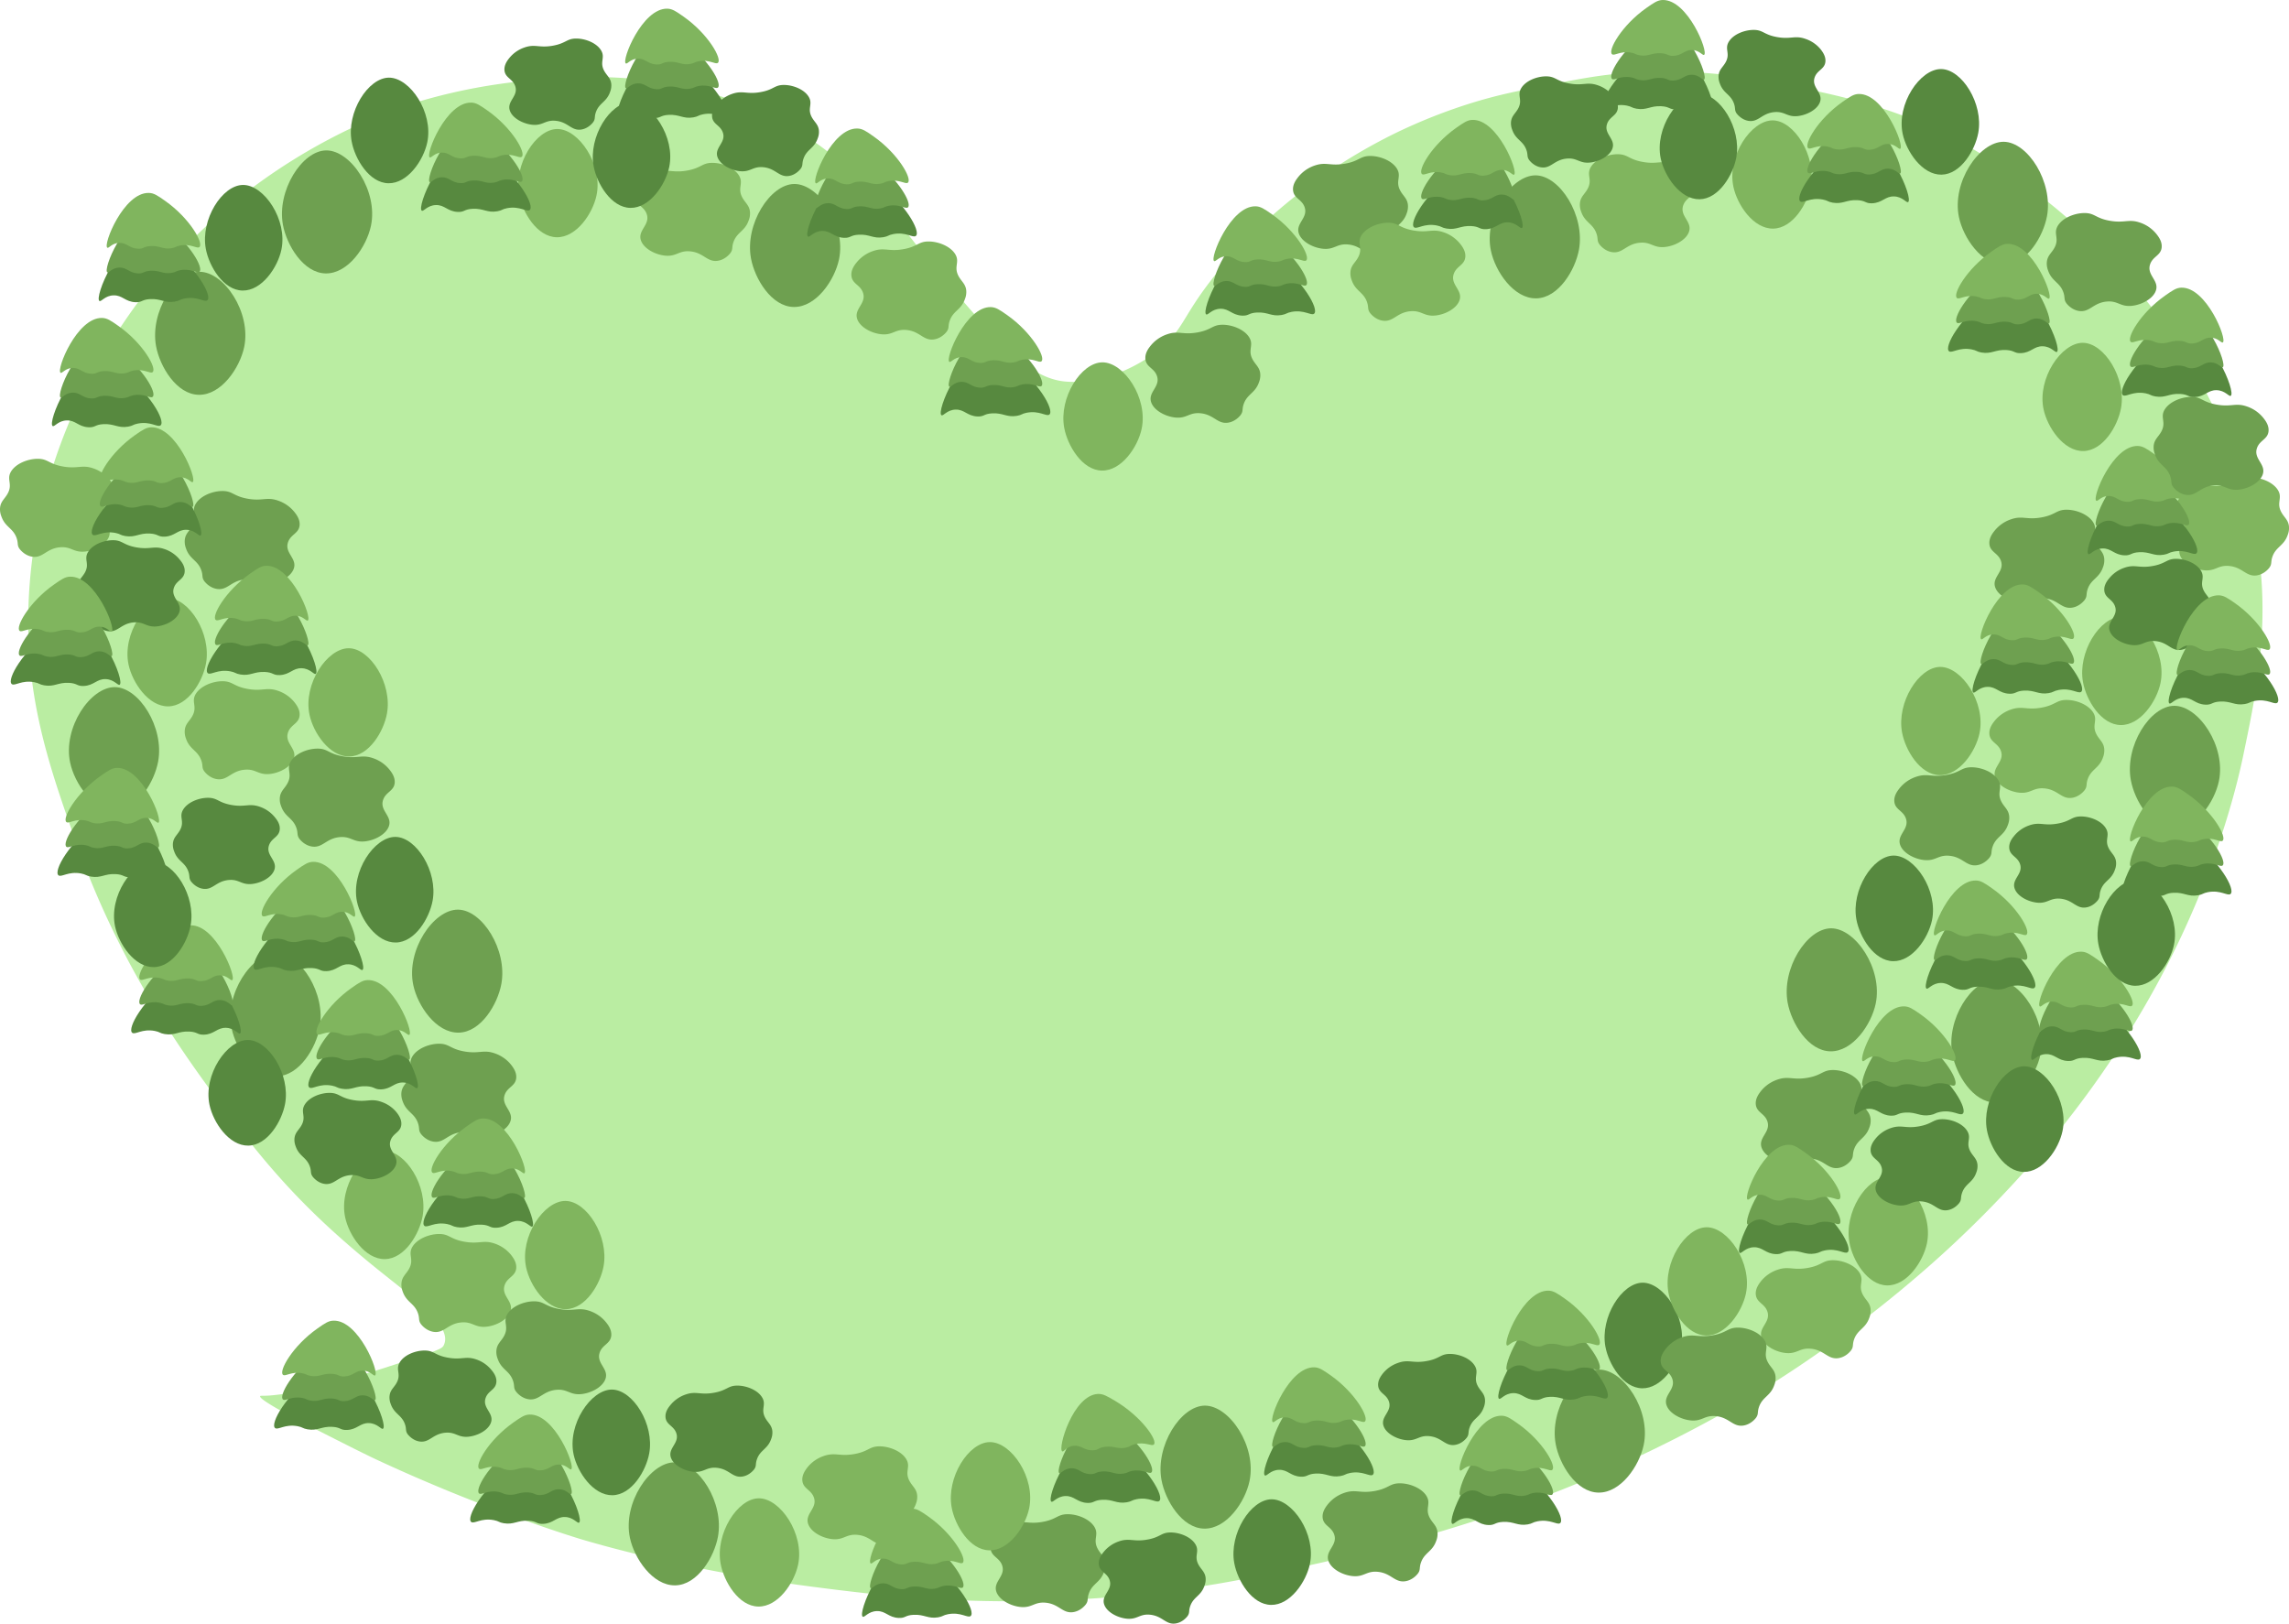 <svg xmlns="http://www.w3.org/2000/svg" viewBox="0 0 3247.66 2304"><defs><style>.cls-1{fill:#baeda2;}.cls-2{fill:#6ea050;}.cls-3{fill:#80b55e;}.cls-4{fill:#57893f;}</style></defs><g id="レイヤー_2" data-name="レイヤー 2"><g id="レイヤー_1-2" data-name="レイヤー 1"><g id="レイヤー_2-2" data-name="レイヤー 2"><g id="レイヤー_2-2-2" data-name="レイヤー 2-2"><path class="cls-1" d="M524.94,1792.46c-83.47-68.62-135.88-125.11-195.89-204.58-62.59-83-156.59-209.47-222.36-396.13-37.78-107-73.44-208.41-65.55-348.24C50.46,678,115.48,556.22,143.75,508.34c29.34-49.75,102-169.66,254.12-269.88,98.06-64.6,182.36-90.23,201.2-95.76a803.78,803.78,0,0,1,171.41-29.93c43.65-3.28,96-6.86,162.74,3.26a569.55,569.55,0,0,1,146.94,42.44c58.17,26.31,94.1,55.82,123.1,80,55.77,46.49,61.57,68.36,129,148.54,83.92,99.67,126.92,149.61,179.21,154.4,55.46,5,116.68-26.15,147.73-58.89,22.53-23.88,24.62-42.77,69.48-98,9.62-11.84,20.65-24.36,34.17-38.36a759.17,759.17,0,0,1,98.88-85.88A791.4,791.4,0,0,1,1980.9,188.4a776.87,776.87,0,0,1,111.17-43.54c35.89-10.82,63-16.1,103.26-24,46.6-9.08,74.24-14.45,113.82-17.41a764.4,764.4,0,0,1,108.5,0c15.73,1.08,54.54,4.23,119.12,17.41,53.87,11,108.67,22.16,169.43,45.7,85.17,33,139.48,73.76,185.3,108.83A879.27,879.27,0,0,1,3053,436.43c105.5,137.24,135.63,264.18,143,298.18,29,134.7,7.39,238.45-13.23,337.35-6.15,29.52-31.15,143.18-100.59,282.94-47.32,94.87-106.78,185.33-177.35,269.88a1594,1594,0,0,1-190.6,191.53c-124.65,106.15-237.87,171.32-278,193.71a1923.27,1923.27,0,0,1-238.26,111c-30.4,11.8-150.23,57.47-320.3,95.78-87.28,19.64-193.75,43.62-338.85,52.3-168.75,10.09-297.91-6-386.48-17.48-175.56-22.76-301.19-59.44-328.25-67.49,0,0-130.72-39.09-285.85-111-18.22-8.44-37.73-18.32-76.79-38.08-28.79-14.58-95.58-48.74-92.31-53.87.57-.89,2.74-.18,12.9-.82,0,0,6.26-.38,17.55-1.9,52.81-7.09,146.05-37.37,146.05-37.37,78-25.3,81.54-26.88,84.07-32.3C643.09,1880.18,583.42,1840.48,524.94,1792.46Z"/><path class="cls-2" d="M453.6,1458.17c-5.24,28.65-28.86,68.62-60.72,69.06s-58-38.15-64.18-67.55c-10.43-49.36,28.65-107.22,63.45-107C426.47,1352.94,462.46,1409.84,453.6,1458.17Z"/><path class="cls-2" d="M732.42,1529.79c-1.07,11.61-12.52,12.68-16.38,23.9-5.34,15.43,13.08,22.86,8.16,37.44-4,11.76-20.43,20.33-34.49,21.65-16.26,1.53-19.26-7.61-35.47-6.07-19.14,1.82-24,15.56-38.94,13.36-10.72-1.57-17.19-9.89-17.88-10.8-4.17-5.58-1.71-7.88-4.44-15.7-5-14.32-16.34-15.28-21.68-30.88a26.71,26.71,0,0,1-1.76-12.56c1.05-8.37,6.1-11.87,10.1-18.52,8.73-14.57-1.71-20.79,5.53-32.6,6.78-11,23.52-17.87,37.79-17.91,14.71,0,15.31,7.28,35.7,10.93,21.34,3.81,26.92-3.09,43.5,2.8A50.85,50.85,0,0,1,725,1510.76C727.87,1514.5,733.17,1521.37,732.42,1529.79Z"/><path class="cls-3" d="M599.59,1725.94c-4.63,25.2-25.39,60.33-53.46,60.78s-51-33.59-56.46-59.46c-9.14-43.42,25.21-94.35,55.84-94.13C575.72,1633.34,607.37,1683.41,599.59,1725.94Z"/><path class="cls-3" d="M732.42,1799.7c-1.07,11.62-12.52,12.68-16.38,23.9-5.34,15.44,13.08,22.87,8.16,37.45-4,11.75-20.43,20.34-34.49,21.65-16.26,1.52-19.26-7.62-35.47-6.08-19.14,1.82-24,15.56-38.94,13.37-10.72-1.58-17.19-9.9-17.88-10.81-4.17-5.57-1.71-7.87-4.44-15.7-5-14.32-16.34-15.28-21.68-30.87a26.69,26.69,0,0,1-1.63-12.48c1-8.37,6.09-11.87,10.1-18.52,8.72-14.57-1.71-20.79,5.53-32.6,6.78-11,23.51-17.87,37.78-17.91,14.71,0,15.32,7.29,35.7,10.93,21.35,3.81,26.92-3.09,43.51,2.8a50.87,50.87,0,0,1,22.78,15.93C727.87,1784.42,733.17,1791.28,732.42,1799.7Z"/><path class="cls-4" d="M404.48,1566.36c-4.51,24.6-24.79,58.88-52.16,59.31s-49.79-32.77-55.11-58c-8.91-42.39,24.62-92.07,54.48-91.87C381.2,1476,412.08,1524.87,404.48,1566.36Z"/><path class="cls-2" d="M1018.65,2180.64c-5.26,28.63-28.86,68.62-60.74,69.07s-58-38.15-64.18-67.56c-10.44-49.35,28.66-107.23,63.45-107C991.52,2075.41,1027.49,2132.35,1018.65,2180.64Z"/><path class="cls-4" d="M921.12,2062.5c-4.5,24.58-24.79,58.87-52.16,59.3s-49.78-32.76-55.17-58.07c-8.91-42.39,24.62-92.08,54.5-91.86C897.84,1972.14,928.72,2021,921.12,2062.5Z"/><path class="cls-4" d="M569.38,1596c-1,10.82-11.62,11.8-15.23,22.3-5,14.37,12.16,21.25,7.57,34.82-3.69,10.93-19,18.87-32.07,20.14-15.13,1.41-17.92-7.08-32.92-5.66C479,1669.27,474.46,1682,460.5,1680c-9.95-1.46-16-9.22-16.69-10.06-3.92-5.14-1.61-7.32-4.17-14.61-4.65-13.31-15.19-14.21-20.16-28.72a24.81,24.81,0,0,1-1.62-11.68c1-7.77,5.67-11,9.38-17.16,8.12-13.55-1.6-19.33,5.14-30.26,6.26-10.29,21.89-16.64,35.16-16.65,13.68,0,14.25,6.77,33.19,10.15,19.87,3.55,25-2.86,40.46,2.61a47.34,47.34,0,0,1,21.3,14.63C565.16,1581.68,570.09,1588.13,569.38,1596Z"/><path class="cls-2" d="M867.27,1895.31c-1.09,11.63-12.52,12.69-16.38,23.91-5.34,15.44,13.08,22.87,8.16,37.45-4,11.75-20.43,20.33-34.49,21.65-16.26,1.51-19.26-7.62-35.47-6.07-19.14,1.81-24,15.55-39,13.36-10.7-1.58-17.17-9.9-17.86-10.81-4.17-5.59-1.71-7.87-4.44-15.71-5-14.33-16.34-15.29-21.68-30.88a26.57,26.57,0,0,1-1.75-12.56c1-8.35,6.09-11.87,10.07-18.51,8.75-14.58-1.69-20.79,5.55-32.59,6.79-11,23.52-17.9,37.79-17.91,14.71,0,15.32,7.27,35.7,10.93,21.35,3.8,26.92-3.09,43.48,2.79a50.64,50.64,0,0,1,22.81,15.94C862.74,1880,868,1886.9,867.27,1895.31Z"/><path class="cls-3" d="M856.34,1797c-4.62,25.2-25.4,60.33-53.44,60.78s-51-33.58-56.48-59.45c-9.14-43.43,25.22-94.35,55.83-94.14C832.57,1704.42,864.14,1754.5,856.34,1797Z"/><path class="cls-4" d="M704.23,1961.49c-1,10.81-11.6,11.8-15.21,22.3-5,14.39,12.16,21.27,7.57,34.84-3.69,10.93-19,18.87-32.07,20.13-15.12,1.42-17.92-7.09-32.92-5.65-17.78,1.72-22.27,14.48-36.22,12.44-10-1.46-16-9.21-16.7-10-3.92-5.15-1.6-7.33-4.17-14.62-4.65-13.31-15.19-14.2-20.16-28.72a24.67,24.67,0,0,1-1.62-11.68c1-7.77,5.67-11,9.39-17.15,8.11-13.56-1.61-19.34,5.13-30.27,6.26-10.29,21.89-16.64,35.14-16.65,13.7,0,14.27,6.86,33.21,10.15,19.87,3.55,25-2.86,40.46,2.61a47.17,47.17,0,0,1,21.2,14.82C700,1947.29,705,1953.67,704.23,1961.49Z"/><path class="cls-4" d="M495.91,1466.21c-41.37,29.17-64.68,71-57,77,4.17,3.19,14-6.09,32-2.66,7.44,1.42,6.76,3.21,14,4.42,14.6,2.47,19.32-4.34,35-3.53,12.25.62,11.18,4.85,21,4.43,14.6-.66,18.4-10.09,31-9.75,12.21.35,17.41,9.47,20,8,7.77-4.46-27.25-92.26-69-91.14C514.63,1453.16,508.28,1457.52,495.91,1466.21Z"/><path class="cls-2" d="M498.73,1437.07c-35.26,24.82-55.13,60.55-48.6,65.7,3.47,2.71,11.92-5.15,27.3-2.26,6.36,1.21,5.77,2.72,11.95,3.77,12.37,2.09,16.46-3.71,29.86-3,10.43.53,9.53,4.15,17.92,3.77,12.52-.54,15.69-8.57,26.44-8.3,10.43.29,14.85,8.06,17.07,6.86,6.63-3.8-23.23-78.67-58.86-77.72C514.73,1425.93,509.31,1429.64,498.73,1437.07Z"/><path class="cls-3" d="M498.73,1402c-35.28,24.82-55.15,60.55-48.62,65.66,3.47,2.71,11.92-5.14,27.29-2.26,6.37,1.2,5.78,2.73,12,3.77,12.37,2.1,16.46-3.7,29.86-3,10.43.54,9.53,4.14,17.92,3.78,12.52-.57,15.69-8.58,26.44-8.3,10.43.29,14.85,8.06,17.07,6.86,6.63-3.81-23.23-78.69-58.87-77.73C514.73,1390.87,509.31,1394.57,498.73,1402Z"/><path class="cls-4" d="M447.36,1949.52c-41.38,29.16-64.68,71-57,77,4.07,3.19,14-6.09,32-2.66,7.45,1.42,6.78,3.21,14,4.43,14.61,2.45,19.32-4.34,35-3.54,12.25.62,11.19,4.86,21,4.43,14.61-.65,18.43-10.09,31-9.75,12.23.35,17.42,9.47,20,8,7.78-4.46-27.12-92.24-69-91.12C466.07,1936.46,459.71,1940.8,447.36,1949.52Z"/><path class="cls-2" d="M450.2,1920.37c-35.29,24.82-55.15,60.54-48.64,65.65,3.48,2.71,11.93-5.15,27.31-2.26,6.26,1.21,5.78,2.72,11.94,3.77,12.37,2.09,16.48-3.7,29.85-3,10.44.53,9.56,4.15,17.93,3.78,12.52-.55,15.71-8.58,26.46-8.31,10.43.29,14.83,8.07,17.06,6.86,6.62-3.8-23.24-78.68-58.88-77.72C466.16,1909.24,460.75,1912.94,450.2,1920.37Z"/><path class="cls-3" d="M450.2,1885.32c-35.29,24.83-55.15,60.56-48.64,65.65,3.48,2.73,11.93-5.14,27.31-2.26,6.26,1.22,5.78,2.73,11.94,3.77,12.37,2.11,16.48-3.68,29.85-3,10.44.54,9.56,4.16,17.93,3.78,12.52-.55,15.71-8.58,26.46-8.3,10.43.3,14.83,8.08,17.06,6.86,6.62-3.79-23.24-78.67-58.88-77.73C466.16,1874.15,460.75,1877.88,450.2,1885.32Z"/><path class="cls-4" d="M725.6,2082.77c-41.38,29.17-64.69,71-57,77,4.17,3.19,14-6.09,32-2.64,7.45,1.4,6.78,3.19,14,4.4,14.6,2.47,19.32-4.32,35-3.53,12.25.64,11.2,4.86,21,4.43,14.61-.66,18.42-10.09,31-9.73,12.2.34,17.4,9.45,20,8,7.78-4.46-27.23-92.26-69-91.14C744.31,2069.72,738,2074,725.6,2082.77Z"/><path class="cls-2" d="M728.43,2053.63c-35.28,24.82-55.14,60.55-48.63,65.65,3.48,2.73,11.93-5.15,27.31-2.26,6.26,1.21,5.78,2.72,11.93,3.77,12.38,2.11,16.49-3.69,29.86-3,10.43.53,9.56,4.15,17.92,3.77,12.52-.54,15.72-8.57,26.46-8.3,10.43.29,14.84,8.08,17.07,6.86,6.61-3.79-23.24-78.67-58.88-77.73C744.39,2042.49,739,2046.22,728.43,2053.63Z"/><path class="cls-3" d="M728.43,2018.56c-35.28,24.81-55.14,60.54-48.63,65.66,3.48,2.71,11.93-5.15,27.31-2.27,6.26,1.22,5.78,2.73,11.93,3.78,12.38,2.09,16.49-3.71,29.86-3,10.43.53,9.56,4.13,17.92,3.77,12.52-.55,15.72-8.58,26.46-8.3,10.43.29,14.84,8.06,17.07,6.86,6.61-3.81-23.24-78.69-58.88-77.73C744.39,2007.43,739,2011.14,728.43,2018.56Z"/><path class="cls-4" d="M659.24,1662.62c-41.37,29.16-64.68,71-57,77,4.07,3.17,14-6.11,32-2.66,7.47,1.42,6.78,3.19,14,4.43,14.5,2.45,19.32-4.34,35-3.54,12.23.62,11.18,4.86,21,4.41,14.61-.63,18.42-10.09,31-9.73,12.2.35,17.4,9.46,20,8,7.76-4.46-27.25-92.24-69-91.12C678,1649.58,671.62,1653.92,659.24,1662.62Z"/><path class="cls-2" d="M662.08,1633.49c-35.28,24.81-55.14,60.54-48.61,65.65,3.46,2.71,11.91-5.15,27.29-2.26,6.36,1.2,5.78,2.72,11.93,3.77,12.38,2.09,16.49-3.7,29.88-3,10.43.53,9.54,4.14,17.9,3.78,12.52-.55,15.71-8.58,26.46-8.31,10.43.29,14.84,8.07,17.07,6.86,6.63-3.8-23.25-78.68-58.88-77.72C678,1622.36,672.64,1626.06,662.08,1633.49Z"/><path class="cls-3" d="M662.08,1598.41c-35.28,24.82-55.14,60.55-48.61,65.65,3.46,2.73,11.91-5.15,27.29-2.26,6.36,1.21,5.78,2.72,11.93,3.77,12.38,2.09,16.49-3.71,29.88-3,10.43.53,9.54,4.15,17.9,3.77,12.52-.54,15.71-8.57,26.46-8.3,10.43.29,14.84,8.06,17.07,6.86,6.63-3.81-23.25-78.67-58.88-77.73C678,1587.27,672.64,1591,662.08,1598.41Z"/><path class="cls-4" d="M244.61,1388.6c-41.37,29.17-64.68,71-57,77,4.17,3.19,14-6.09,32-2.64,7.44,1.4,6.76,3.19,14,4.41,14.6,2.47,19.32-4.34,35-3.54,12.25.62,11.18,4.86,21,4.43,14.6-.65,18.4-10.09,31-9.73,12.21.34,17.41,9.45,20,8,7.77-4.46-27.25-92.26-69-91.14C263.33,1375.55,257,1379.91,244.61,1388.6Z"/><path class="cls-2" d="M247.45,1359.46c-35.28,24.82-55.15,60.56-48.62,65.65,3.47,2.73,11.92-5.15,27.3-2.26,6.36,1.21,5.78,2.72,12,3.77,12.37,2.11,16.46-3.69,29.86-3,10.43.53,9.53,4.15,17.9,3.77,12.52-.54,15.71-8.57,26.46-8.3,10.43.29,14.85,8.08,17.07,6.86,6.63-3.8-23.23-78.67-58.88-77.72C263.43,1348.38,258,1352.05,247.45,1359.46Z"/><path class="cls-3" d="M247.45,1324.36c-35.28,24.81-55.15,60.54-48.62,65.65,3.47,2.71,11.92-5.14,27.3-2.26,6.36,1.2,5.78,2.72,12,3.77,12.37,2.09,16.46-3.7,29.86-3,10.43.53,9.53,4.14,17.9,3.78,12.52-.55,15.71-8.58,26.46-8.31,10.43.29,14.85,8.07,17.07,6.87,6.63-3.81-23.23-78.69-58.88-77.73C263.43,1313.26,258,1317,247.45,1324.36Z"/><path class="cls-2" d="M224.39,1080.56c-5.23,28.64-28.85,68.62-60.71,69.06s-58-38.15-64.18-67.55c-10.44-49.36,28.64-107.22,63.45-107C197.27,975.33,233.26,1032.23,224.39,1080.56Z"/><path class="cls-2" d="M425.07,745.44c-1.08,11.63-12.51,12.69-16.37,23.91-5.35,15.44,13.08,22.87,8.15,37.45-4,11.75-20.42,20.33-34.49,21.65-16.25,1.53-19.25-7.62-35.47-6.07-19.13,1.81-23.95,15.56-38.95,13.36-10.71-1.58-17.17-9.9-17.86-10.81-4.18-5.57-1.71-7.87-4.45-15.69-5-14.35-16.33-15.29-21.68-30.88a26.78,26.78,0,0,1-1.75-12.58c1-8.35,6.09-11.87,10.08-18.51,8.74-14.56-1.69-20.79,5.55-32.59,6.78-11,23.51-17.89,37.79-17.91,14.71,0,15.31,7.27,35.7,10.93,21.34,3.8,26.91-3.09,43.5,2.79a50.84,50.84,0,0,1,22.79,15.94C420.55,730.17,425.85,737,425.07,745.44Z"/><path class="cls-3" d="M292.27,941.6c-4.63,25.2-25.42,60.34-53.46,60.76s-51-33.57-56.46-59.44c-9.14-43.42,25.21-94.35,55.84-94.13C268.4,849,300.05,899.08,292.27,941.6Z"/><path class="cls-3" d="M425.07,1015.35c-1.08,11.63-12.51,12.7-16.37,23.91-5.35,15.44,13.08,22.87,8.15,37.45-4,11.75-20.42,20.33-34.49,21.65-16.25,1.53-19.25-7.61-35.47-6.07-19.13,1.82-23.95,15.56-38.95,13.36-10.71-1.57-17.17-9.89-17.86-10.8-4.18-5.58-1.71-7.88-4.45-15.7-5-14.32-16.33-15.29-21.68-30.88a26.74,26.74,0,0,1-1.75-12.57c1-8.36,6.09-11.87,10.08-18.51,8.74-14.57-1.69-20.8,5.55-32.6,6.78-11,23.51-17.89,37.79-17.91,14.71,0,15.31,7.28,35.7,10.93,21.34,3.81,26.91-3.09,43.5,2.8a50.9,50.9,0,0,1,22.79,15.93C420.55,1000.13,425.85,1007,425.07,1015.35Z"/><path class="cls-3" d="M163,699.72c-1.07,11.63-12.52,12.68-16.38,23.91-5.34,15.44,13.08,22.87,8.16,37.45-4,11.74-20.43,20.33-34.49,21.65C104,784.24,101,775.1,84.83,776.64c-19.14,1.84-24,15.58-38.94,13.38C35.17,788.44,28.7,780.12,28,779.2c-4.17-5.58-1.71-7.86-4.44-15.7-5-14.32-16.34-15.28-21.66-30.88A26.55,26.55,0,0,1,.14,720.06c1-8.37,6.11-11.87,10.09-18.52C19,687,8.52,680.76,15.76,668.94c6.78-11,23.52-17.87,37.79-17.89,14.61,0,15.32,7.27,35.7,10.91,21.35,3.81,26.92-3.09,43.5,2.81a50.57,50.57,0,0,1,22.79,15.92C158.48,684.49,163.78,691.35,163,699.72Z"/><path class="cls-4" d="M270.49,1313.07c-4.49,24.6-24.77,58.88-52.17,59.31s-49.78-32.77-55.1-58c-8.91-42.39,24.62-92.09,54.5-91.87C247.2,1222.72,278.1,1271.57,270.49,1313.07Z"/><path class="cls-2" d="M711.32,1396.31c-5.25,28.63-28.85,68.62-60.74,69.06s-58-38.08-64.22-67.55c-10.43-49.36,28.67-107.24,63.45-107C684.2,1291.08,720.17,1348,711.32,1396.31Z"/><path class="cls-4" d="M613.8,1278.16c-4.51,24.59-24.79,58.88-52.16,59.31s-49.81-32.77-55.13-58c-8.91-42.39,24.62-92.09,54.48-91.87C590.54,1187.81,621.39,1236.66,613.8,1278.16Z"/><path class="cls-4" d="M262,811.62c-1,10.82-11.6,11.8-15.21,22.3-5,14.38,12.17,21.26,7.58,34.83-3.7,10.92-19,18.87-32.07,20.14-15.13,1.4-17.92-7.09-32.93-5.67-17.77,1.72-22.26,14.48-36.22,12.44-10-1.46-16-9.21-16.69-10-3.92-5.15-1.61-7.33-4.17-14.62-4.66-13.31-15.19-14.2-20.16-28.71a24.71,24.71,0,0,1-1.63-11.69c1-7.77,5.68-11,9.39-17.15,8.12-13.55-1.6-19.33,5.14-30.26,6.25-10.3,21.88-16.64,35.15-16.66,13.69,0,14.25,6.78,33.2,10.16,19.86,3.55,25-2.87,40.46,2.6a47.11,47.11,0,0,1,21.2,14.83C257.84,797.42,262.76,803.8,262,811.62Z"/><path class="cls-2" d="M560,1111c-1.09,11.63-12.52,12.7-16.38,23.92-5.34,15.43,13.08,22.86,8.16,37.44-4,11.76-20.43,20.33-34.49,21.65-16.26,1.51-19.28-7.61-35.47-6.07-19.14,1.82-24,15.56-39,13.36-10.7-1.57-17.17-9.89-17.86-10.8-4.17-5.6-1.71-7.88-4.44-15.72-5-14.32-16.34-15.28-21.68-30.88a26.52,26.52,0,0,1-1.76-12.55c1.05-8.36,6.1-11.87,10.08-18.53,8.74-14.56-1.69-20.77,5.55-32.59,6.78-11,23.52-17.9,37.77-17.91,14.73,0,15.33,7.27,35.72,10.91,21.34,3.82,26.91-3.07,43.48,2.81A50.51,50.51,0,0,1,552.48,1092C555.42,1095.7,560.72,1102.57,560,1111Z"/><path class="cls-3" d="M549,1012.69c-4.61,25.2-25.39,60.34-53.43,60.78s-51.1-33.57-56.48-59.44c-9.14-43.44,25.22-94.35,55.83-94.15C525.14,920.09,556.82,970.16,549,1012.69Z"/><path class="cls-4" d="M396.91,1177.15c-1,10.81-11.6,11.81-15.21,22.31-5,14.39,12.16,21.27,7.57,34.84-3.69,10.92-19,18.87-32.07,20.12-15.13,1.42-17.92-7.09-32.92-5.64-17.8,1.71-22.27,14.47-36.23,12.43-10-1.47-16-9.21-16.69-10-3.9-5.15-1.58-7.32-4.17-14.62-4.65-13.31-15.19-14.2-20.16-28.71a24.56,24.56,0,0,1-1.62-11.68c1-7.78,5.67-11,9.36-17.16,8.14-13.55-1.58-19.33,5.16-30.26,6.26-10.29,21.88-16.64,35.13-16.66,13.71,0,14.28,6.76,33.22,10.16,19.87,3.55,25-2.87,40.46,2.61a47,47,0,0,1,21.2,14.82C392.71,1163,397.64,1169.33,396.91,1177.15Z"/><path class="cls-4" d="M188.59,681.88c-41.38,29.16-64.68,71-57,77,4.17,3.19,14-6.09,32-2.66,7.45,1.43,6.76,3.21,14,4.43,14.61,2.47,19.32-4.34,35-3.54,12.24.62,11.18,4.86,21,4.43,14.6-.65,18.4-10.09,31-9.74,12.21.34,17.4,9.47,20,8,7.76-4.46-27.25-92.25-69-91.14C207.31,668.82,201,673.18,188.59,681.88Z"/><path class="cls-2" d="M191.43,652.73c-35.29,24.83-55.15,60.56-48.62,65.65,3.46,2.71,11.92-5.14,27.29-2.26,6.26,1.22,5.78,2.73,12,3.77,12.37,2.1,16.46-3.7,29.86-3,10.43.54,9.53,4.16,17.92,3.78,12.52-.55,15.69-8.58,26.44-8.3,10.43.29,14.85,8.06,17.06,6.86,6.64-3.81-23.22-78.67-58.88-77.73C207.41,641.6,202,645.3,191.43,652.73Z"/><path class="cls-3" d="M191.43,617.58c-35.29,24.82-55.15,60.56-48.62,65.67,3.46,2.71,11.92-5.15,27.29-2.26,6.26,1.2,5.78,2.72,12,3.77,12.37,2.09,16.46-3.71,29.86-3,10.43.53,9.53,4.14,17.92,3.78,12.52-.57,15.69-8.58,26.44-8.31,10.43.29,14.85,8.06,17.06,6.86,6.64-3.8-23.22-78.69-58.88-77.74C207.41,606.52,202,610.24,191.43,617.58Z"/><path class="cls-4" d="M140,1165.16c-41.38,29.17-64.69,71-57,77,4.17,3.18,14-6.09,32-2.65,7.45,1.42,6.78,3.2,14,4.42,14.61,2.45,19.32-4.34,35-3.53,12.25.61,11.18,4.85,21,4.42,14.61-.65,18.43-10.08,31-9.74,12.22.34,17.42,9.45,20,8,7.78-4.46-27.13-92.24-69-91.13C158.75,1152.13,152.37,1156.47,140,1165.16Z"/><path class="cls-2" d="M142.87,1136c-35.28,24.83-55.18,60.54-48.63,65.66,3.46,2.71,11.93-5.15,27.31-2.27,6.26,1.22,5.78,2.73,11.93,3.78,12.38,2.09,16.49-3.71,29.86-3,10.44.53,9.56,4.13,17.93,3.77,12.51-.55,15.71-8.58,26.45-8.3,10.44.29,14.84,8.06,17.05,6.86,6.63-3.81-23.22-78.69-58.86-77.73C158.84,1124.9,153.43,1128.61,142.87,1136Z"/><path class="cls-3" d="M142.87,1101c-35.28,24.83-55.18,60.56-48.63,65.59,3.46,2.72,11.93-5.15,27.31-2.27,6.26,1.22,5.78,2.73,11.93,3.78,12.38,2.11,16.49-3.69,29.86-3,10.44.53,9.56,4.15,17.93,3.77,12.51-.55,15.71-8.58,26.45-8.3,10.44.29,14.84,8.08,17.05,6.86,6.63-3.79-23.22-78.67-58.86-77.73C158.84,1089.82,153.43,1093.54,142.87,1101Z"/><path class="cls-4" d="M418.27,1298.44c-41.37,29.16-64.68,71-57,77,4.07,3.19,14-6.09,32-2.64,7.44,1.41,6.78,3.19,14,4.41,14.6,2.47,19.32-4.34,35-3.53,12.25.61,11.2,4.85,21,4.42,14.6-.65,18.42-10.09,31-9.72,12.2.34,17.4,9.45,20,8,7.79-4.47-27.23-92.26-69-91.15C437,1285.38,430.62,1289.74,418.27,1298.44Z"/><path class="cls-2" d="M421.11,1269.29c-35.28,24.83-55.15,60.56-48.64,65.65,3.49,2.73,11.94-5.14,27.32-2.26,6.26,1.22,5.78,2.73,11.93,3.77,12.37,2.11,16.48-3.68,29.86-3,10.43.53,9.56,4.15,17.92,3.77,12.52-.55,15.71-8.58,26.46-8.3,10.43.29,14.83,8.08,17.07,6.86,6.61-3.79-23.25-78.67-58.88-77.73C437.07,1258.16,431.67,1261.88,421.11,1269.29Z"/><path class="cls-3" d="M421.11,1234.23c-35.28,24.8-55.15,60.54-48.64,65.65,3.49,2.71,11.94-5.15,27.32-2.26,6.26,1.2,5.78,2.72,11.93,3.77,12.37,2.09,16.48-3.71,29.86-3,10.43.53,9.56,4.13,17.92,3.77,12.52-.54,15.71-8.57,26.46-8.3,10.43.29,14.83,8.06,17.07,6.86,6.61-3.8-23.25-78.69-58.88-77.72C437.07,1223.15,431.67,1226.8,421.11,1234.23Z"/><path class="cls-4" d="M351.92,878.34c-41.37,29.16-64.68,71-57,77,4.07,3.17,14-6.11,32-2.66,7.45,1.42,6.79,3.19,14,4.42,14.5,2.46,19.32-4.34,35-3.55,12.22.64,11.18,4.87,21,4.43,14.6-.64,18.42-10.09,31-9.73,12.21.34,17.41,9.45,20,8,7.77-4.46-27.25-92.24-69-91.13C370.64,865.23,364.29,869.59,351.92,878.34Z"/><path class="cls-2" d="M354.76,849.17c-35.28,24.82-55.15,60.56-48.62,65.67,3.47,2.71,11.92-5.15,27.3-2.26,6.36,1.2,5.77,2.72,11.93,3.77,12.37,2.09,16.48-3.71,29.88-3,10.43.53,9.53,4.14,17.9,3.78,12.52-.57,15.71-8.58,26.46-8.31,10.43.29,14.83,8.06,17.07,6.86,6.63-3.8-23.25-78.69-58.89-77.72C370.72,838,365.32,841.73,354.76,849.17Z"/><path class="cls-3" d="M354.76,814.07c-35.28,24.83-55.15,60.56-48.62,65.65,3.47,2.72,11.92-5.14,27.3-2.26,6.36,1.22,5.77,2.73,11.93,3.77,12.37,2.1,16.48-3.7,29.88-3,10.43.54,9.53,4.16,17.9,3.78,12.52-.55,15.71-8.58,26.46-8.3,10.43.29,14.83,8.06,17.07,6.86,6.63-3.81-23.25-78.67-58.89-77.73C370.72,802.94,365.32,806.66,354.76,814.07Z"/><path class="cls-4" d="M73.69,893.77c-41.38,29.17-64.67,71-56.95,77,4.18,3.19,14-6.09,32-2.66,7.45,1.42,6.78,3.21,14,4.43,14.61,2.47,19.32-4.35,35-3.54,12.23.62,11.19,4.86,21,4.43,14.61-.65,18.43-10.09,31-9.75,12.21.35,17.4,9.47,20,8,7.76-4.46-27.25-92.26-69-91.14C92.4,880.72,86.06,885.08,73.69,893.77Z"/><path class="cls-2" d="M76.52,864.61c-35.28,24.82-55.14,60.56-48.63,65.65C31.37,933,39.82,925.12,55.2,928c6.36,1.22,5.78,2.73,11.93,3.77,12.38,2.1,16.49-3.7,29.88-3,10.43.53,9.54,4.15,17.9,3.78,12.52-.55,15.72-8.58,26.46-8.31,10.43.3,14.84,8.07,17.07,6.87,6.61-3.81-23.24-78.68-58.88-77.73C92.48,853.49,87.08,857.22,76.52,864.61Z"/><path class="cls-3" d="M76.52,829.55c-35.28,24.77-55.14,60.55-48.63,65.67,3.48,2.71,11.93-5.15,27.31-2.27,6.36,1.2,5.78,2.73,11.93,3.78,12.38,2.09,16.49-3.71,29.88-3,10.43.53,9.54,4.13,17.9,3.77,12.52-.57,15.72-8.58,26.46-8.3,10.43.29,14.84,8.06,17.07,6.86,6.61-3.81-23.24-78.69-58.88-77.73C92.48,818.43,87.08,822.14,76.52,829.55Z"/><path class="cls-2" d="M2769.92,1495.5c5.26,28.65,28.88,68.62,60.74,69.06s58-38.15,64.18-67.55c10.43-49.36-28.67-107.22-63.45-107C2797,1390.27,2761.07,1447.17,2769.92,1495.5Z"/><path class="cls-2" d="M2491.14,1567.12c1.06,11.61,12.52,12.68,16.36,23.89,5.36,15.44-13.06,22.87-8.14,37.47,4,11.73,20.43,20.33,34.49,21.63,16.25,1.53,19.26-7.61,35.47-6.07,19.11,1.82,23.95,15.56,38.93,13.36,10.73-1.57,17.2-9.89,17.89-10.8,4.17-5.58,1.71-7.88,4.44-15.7,5-14.32,16.32-15.29,21.66-30.88a26.45,26.45,0,0,0,1.75-12.56c-1-8.37-6.09-11.87-10.08-18.52-8.72-14.57,1.71-20.8-5.53-32.6-6.78-11-23.53-17.87-37.78-17.91-14.73,0-15.32,7.29-35.7,10.93-21.37,3.81-26.92-3.09-43.51,2.8a50.87,50.87,0,0,0-22.78,15.93C2495.67,1551.83,2490.37,1558.69,2491.14,1567.12Z"/><path class="cls-3" d="M2624,1763.27c4.61,25.2,25.39,60.33,53.43,60.78s51-33.59,56.48-59.46c9.14-43.42-25.22-94.35-55.83-94.13C2647.84,1670.66,2616.16,1720.74,2624,1763.27Z"/><path class="cls-3" d="M2491.14,1837c1.06,11.62,12.52,12.68,16.36,23.9,5.36,15.44-13.06,22.87-8.14,37.46,4,11.74,20.43,20.33,34.49,21.64,16.25,1.52,19.26-7.62,35.47-6.08,19.11,1.84,23.95,15.58,38.93,13.37,10.73-1.56,17.2-9.9,17.89-10.81,4.17-5.58,1.71-7.87,4.44-15.7,5-14.32,16.32-15.28,21.66-30.88a26.39,26.39,0,0,0,1.75-12.55c-1-8.37-6.09-11.87-10.08-18.53-8.72-14.56,1.71-20.79-5.53-32.59-6.78-11-23.53-17.88-37.78-17.91-14.73,0-15.32,7.29-35.7,10.92-21.37,3.81-26.92-3.08-43.51,2.8a50.81,50.81,0,0,0-22.78,15.94C2495.67,1821.75,2490.37,1828.61,2491.14,1837Z"/><path class="cls-4" d="M2819.06,1603.69c4.5,24.6,24.78,58.88,52.16,59.31s49.8-32.77,55.1-58c8.93-42.39-24.6-92.07-54.48-91.87C2842.34,1513.34,2811.44,1562.19,2819.06,1603.69Z"/><path class="cls-2" d="M2207.19,2049c5.23,28.63,28.85,68.62,60.73,69.07s58-38.15,64.16-67.56c10.44-49.35-28.64-107.23-63.43-107C2234.31,1943.73,2198.32,2000.62,2207.19,2049Z"/><path class="cls-4" d="M2277.73,1910.76c4.51,24.6,24.79,58.88,52.16,59.31s49.81-32.77,55.11-58c8.93-42.39-24.6-92.07-54.48-91.87C2301,1820.41,2270.18,1869.27,2277.73,1910.76Z"/><path class="cls-4" d="M2654.1,1633.28c1,10.83,11.62,11.81,15.23,22.31,5,14.37-12.17,21.25-7.58,34.82,3.7,10.93,19,18.87,32.07,20.14,15.13,1.41,17.93-7.09,32.91-5.66,17.8,1.71,22.28,14.48,36.24,12.44,10-1.46,16-9.22,16.69-10.06,3.92-5.14,1.61-7.32,4.17-14.6,4.64-13.33,15.17-14.22,20.14-28.73a24.83,24.83,0,0,0,1.65-11.68c-1-7.77-5.68-11-9.39-17.16-8.12-13.55,1.58-19.33-5.15-30.26-6.26-10.29-21.87-16.64-35.14-16.66-13.69,0-14.25,6.78-33.22,10.16-19.84,3.55-25-2.87-40.44,2.61a47.13,47.13,0,0,0-21.22,14.82C2658.37,1619.08,2653.45,1625.46,2654.1,1633.28Z"/><path class="cls-2" d="M2356.27,1932.64c1.06,11.63,12.52,12.69,16.38,23.91,5.34,15.44-13.09,22.87-8.16,37.45,4,11.75,20.42,20.33,34.49,21.65,16.25,1.51,19.26-7.62,35.47-6.08,19.11,1.82,24,15.56,38.93,13.37,10.73-1.58,17.2-9.9,17.88-10.81,4.18-5.59,1.71-7.87,4.45-15.71,5-14.33,16.31-15.27,21.66-30.88a26.51,26.51,0,0,0,1.75-12.58c-1-8.35-6.09-11.87-10.08-18.51-8.72-14.58,1.71-20.79-5.53-32.59-6.78-11-23.51-17.89-37.78-17.91-14.74,0-15.32,7.27-35.71,10.93-21.34,3.81-26.91-3.09-43.5,2.79a50.81,50.81,0,0,0-22.78,15.94C2360.79,1917.37,2355.49,1924.23,2356.27,1932.64Z"/><path class="cls-3" d="M2367.2,1834.36c4.61,25.2,25.39,60.33,53.44,60.78s51-33.58,56.48-59.45c9.14-43.43-25.23-94.35-55.84-94.14C2391.05,1741.75,2359.4,1791.83,2367.2,1834.36Z"/><path class="cls-4" d="M1955.34,1966.36c1,10.81,11.63,11.79,15.23,22.3,5,14.38-12.16,21.27-7.57,34.84,3.69,10.91,19,18.87,32.07,20.13,15.13,1.4,17.92-7.09,32.93-5.66,17.77,1.71,22.26,14.49,36.22,12.43,10-1.46,16-9.19,16.69-10.05,3.92-5.15,1.61-7.32,4.17-14.6,4.66-13.33,15.17-14.22,20.14-28.72a25,25,0,0,0,1.65-11.68c-1-7.79-5.68-11-9.39-17.15-8.12-13.54,1.58-19.32-5.14-30.26-6.26-10.3-21.88-16.63-35.15-16.66-13.69,0-14.25,6.86-33.22,10.15-19.84,3.56-25-2.86-40.44,2.61a47.18,47.18,0,0,0-21.32,14.76C1959.56,1952.23,1954.63,1958.52,1955.34,1966.36Z"/><path class="cls-4" d="M2727.62,1503.54c41.38,29.17,64.69,71,57,77-4.18,3.19-14-6.09-32-2.66-7.45,1.42-6.76,3.2-14,4.42-14.61,2.47-19.32-4.34-35-3.53-12.25.62-11.19,4.85-21,4.42-14.61-.65-18.41-10.08-31-9.74-12.2.34-17.4,9.47-20,8-7.78-4.46,27.13-92.26,69-91.15C2708.89,1490.49,2715.25,1494.84,2727.62,1503.54Z"/><path class="cls-2" d="M2724.77,1474.4c35.3,24.82,55.14,60.55,48.63,65.65-3.46,2.73-11.91-5.15-27.29-2.27-6.26,1.22-5.78,2.73-12,3.78-12.38,2.09-16.49-3.71-29.86-3-10.44.53-9.54,4.15-17.93,3.77-12.52-.55-15.69-8.58-26.43-8.3-10.43.29-14.86,8.06-17.07,6.86-6.64-3.81,23.22-78.67,58.86-77.73C2708.8,1463.31,2714.23,1467,2724.77,1474.4Z"/><path class="cls-3" d="M2724.77,1439.3c35.3,24.82,55.14,60.55,48.63,65.67-3.46,2.71-11.91-5.15-27.29-2.27-6.26,1.2-5.78,2.73-12,3.78-12.38,2.09-16.49-3.71-29.86-3-10.44.53-9.54,4.13-17.93,3.77-12.52-.57-15.69-8.58-26.43-8.3-10.43.29-14.86,8.06-17.07,6.86-6.64-3.81,23.22-78.69,58.86-77.73C2708.8,1428.2,2714.23,1431.9,2724.77,1439.3Z"/><path class="cls-4" d="M2222.86,1907c41.37,29.16,64.68,71,57,77-4.17,3.18-14-6.1-32-2.66-7.45,1.43-6.78,3.19-14,4.43-14.5,2.45-19.32-4.34-35-3.55-12.23.63-11.18,4.87-21,4.42-14.61-.63-18.42-10.08-31-9.72-12.2.34-17.4,9.45-20,8-7.76-4.46,27.25-92.24,69.05-91.13C2204.14,1893.9,2210.48,1898.27,2222.86,1907Z"/><path class="cls-2" d="M2220.1,1877.83c35.28,24.82,55.15,60.55,48.64,65.66-3.49,2.71-11.94-5.14-27.31-2.26-6.26,1.2-5.78,2.73-11.94,3.77-12.37,2.1-16.48-3.7-29.88-3-10.43.54-9.53,4.14-17.9,3.78-12.52-.57-15.71-8.58-26.46-8.3-10.43.29-14.83,8.06-17.07,6.86-6.61-3.81,23.25-78.69,58.89-77.73C2204.06,1866.71,2209.46,1870.41,2220.1,1877.83Z"/><path class="cls-3" d="M2220.1,1842.76c35.28,24.82,55.15,60.56,48.64,65.65-3.49,2.71-11.94-5.14-27.31-2.26-6.26,1.22-5.78,2.73-11.94,3.77-12.37,2.1-16.48-3.7-29.88-3-10.43.53-9.53,4.15-17.9,3.78-12.52-.55-15.71-8.58-26.46-8.31-10.43.3-14.83,8.07-17.07,6.87-6.61-3.81,23.25-78.68,58.89-77.73C2204.06,1831.63,2209.46,1835.33,2220.1,1842.76Z"/><path class="cls-4" d="M2156.5,2084.44c41.38,29.16,64.69,71,57,77-4.07,3.17-14-6.11-32-2.66-7.45,1.42-6.78,3.19-14,4.43-14.6,2.45-19.32-4.34-35-3.56-12.25.64-11.18,4.88-21,4.43-14.61-.63-18.43-10.09-31-9.73-12.22.35-17.42,9.46-20,8-7.78-4.46,27.13-92.24,69-91.12C2137.79,2071.38,2144.15,2075.74,2156.5,2084.44Z"/><path class="cls-2" d="M2153.67,2055.29c35.28,24.83,55.14,60.56,48.63,65.67-3.46,2.71-11.93-5.15-27.31-2.26-6.26,1.2-5.78,2.72-11.93,3.77-12.38,2.09-16.49-3.71-29.86-3-10.43.53-9.56,4.14-17.93,3.78-12.51-.57-15.71-8.58-26.45-8.31-10.43.29-14.84,8.06-17.05,6.86-6.63-3.8,23.22-78.68,58.86-77.72C2137.7,2044.18,2143.11,2047.88,2153.67,2055.29Z"/><path class="cls-3" d="M2153.67,2020.23c35.28,24.82,55.14,60.55,48.63,65.65-3.46,2.71-11.93-5.15-27.31-2.27-6.26,1.22-5.78,2.73-11.93,3.78-12.38,2.09-16.49-3.71-29.86-3-10.43.53-9.56,4.15-17.93,3.77-12.51-.55-15.71-8.57-26.45-8.3-10.43.29-14.84,8.06-17.05,6.86-6.63-3.81,23.22-78.67,58.86-77.73C2137.7,2009.09,2143.11,2012.82,2153.67,2020.23Z"/><path class="cls-4" d="M2564.38,1700c41.37,29.16,64.68,71,57,77-4.17,3.17-14-6.09-32-2.66-7.45,1.42-6.76,3.19-14,4.43-14.6,2.45-19.32-4.35-35-3.54-12.25.62-11.18,4.86-21,4.41-14.61-.64-18.4-10.09-31-9.73-12.2.35-17.4,9.46-20,8-7.78-4.46,27.13-92.24,69-91.12C2545.6,1686.91,2551.86,1691.25,2564.38,1700Z"/><path class="cls-2" d="M2561.43,1670.89c35.31,24.8,55.15,60.54,48.64,65.65-3.46,2.71-11.91-5.15-27.29-2.27-6.26,1.21-5.78,2.73-12,3.78-12.37,2.09-16.48-3.71-29.86-3-10.43.53-9.53,4.13-17.92,3.77-12.52-.55-15.69-8.57-26.43-8.3-10.44.29-14.86,8.06-17.07,6.86-6.64-3.81,23.22-78.69,58.86-77.73C2545.47,1659.69,2550.9,1663.39,2561.43,1670.89Z"/><path class="cls-3" d="M2561.43,1635.74c35.31,24.82,55.15,60.55,48.64,65.65-3.46,2.73-11.91-5.15-27.29-2.27-6.26,1.22-5.78,2.73-12,3.78-12.37,2.11-16.48-3.69-29.86-3-10.43.53-9.53,4.15-17.92,3.77-12.52-.55-15.69-8.57-26.43-8.3-10.44.29-14.86,8.08-17.07,6.86-6.64-3.81,23.22-78.67,58.86-77.73C2545.47,1624.57,2550.9,1628.33,2561.43,1635.74Z"/><path class="cls-4" d="M2978.92,1425.93c41.38,29.17,64.69,71,57,77-4.18,3.19-14-6.09-32-2.64-7.45,1.4-6.76,3.19-14,4.4-14.61,2.47-19.32-4.32-35-3.53-12.25.64-11.19,4.86-21,4.43-14.61-.66-18.41-10.09-31-9.73-12.2.34-17.4,9.45-20,8-7.78-4.46,27.13-92.26,69-91.14C2960.19,1412.88,2966.55,1417.24,2978.92,1425.93Z"/><path class="cls-2" d="M2976.07,1396.79c35.3,24.82,55.14,60.55,48.63,65.65-3.46,2.73-11.91-5.15-27.29-2.27-6.26,1.22-5.78,2.73-12,3.78-12.37,2.11-16.48-3.69-29.85-3-10.44.53-9.54,4.15-17.93,3.77-12.52-.55-15.69-8.57-26.43-8.3-10.44.29-14.86,8.08-17.07,6.86-6.64-3.79,23.22-78.67,58.86-77.73C2960.1,1385.65,2965.53,1389.38,2976.07,1396.79Z"/><path class="cls-3" d="M2976.07,1361.72c35.3,24.81,55.14,60.54,48.63,65.65-3.46,2.72-11.91-5.14-27.29-2.26-6.26,1.22-5.78,2.73-12,3.77-12.37,2.1-16.48-3.7-29.85-3-10.44.53-9.54,4.13-17.93,3.77-12.52-.55-15.69-8.58-26.43-8.3-10.44.29-14.86,8.06-17.07,6.86-6.64-3.81,23.22-78.69,58.86-77.73C2960.1,1350.59,2965.53,1354.3,2976.07,1361.72Z"/><path class="cls-2" d="M1647.94,2100.13c5.23,28.65,28.85,68.62,60.74,69.07s58-38.15,64.16-67.54c10.43-49.37-28.65-107.23-63.43-107C1675.06,1994.91,1639.07,2051.81,1647.94,2100.13Z"/><path class="cls-2" d="M1405.44,2197.4c1.07,11.62,12.52,12.68,16.38,23.92,5.34,15.44-13.08,22.85-8.16,37.45,4,11.73,20.43,20.32,34.49,21.63,16.26,1.52,19.26-7.62,35.47-6.08,19.12,1.84,24,15.58,38.94,13.37,10.72-1.56,17.19-9.9,17.88-10.81,4.17-5.57,1.71-7.87,4.44-15.7,5-14.32,16.32-15.28,21.66-30.87a26.46,26.46,0,0,0,1.76-12.56c-1-8.37-6.1-11.87-10.08-18.53-8.72-14.56,1.71-20.77-5.53-32.59-6.78-11-23.54-17.88-37.79-17.9-14.73,0-15.31,7.28-35.7,10.91-21.36,3.81-26.91-3.08-43.5,2.8a50.79,50.79,0,0,0-22.79,15.94C1410,2182.1,1404.67,2189,1405.44,2197.4Z"/><path class="cls-3" d="M1350.25,2139.21c4.62,25.2,25.4,60.34,53.44,60.78s51-33.59,56.48-59.46c9.14-43.41-25.22-94.35-55.83-94.12C1374.12,2046.66,1342.45,2096.74,1350.25,2139.21Z"/><path class="cls-3" d="M1138.39,2101.11c1.06,11.63,12.52,12.7,16.36,23.92,5.36,15.44-13.06,22.86-8.14,37.45,4,11.75,20.43,20.32,34.49,21.64,16.26,1.51,19.26-7.61,35.47-6.07,19.11,1.82,23.93,15.56,38.94,13.37,10.72-1.58,17.19-9.9,17.88-10.81,4.17-5.59,1.71-7.88,4.44-15.72,5-14.32,16.32-15.28,21.66-30.87a26.33,26.33,0,0,0,1.75-12.56c-1-8.36-6.09-11.87-10.07-18.51-8.73-14.58,1.71-20.79-5.53-32.6-6.79-11-23.54-17.89-37.79-17.91-14.73,0-15.34,7.28-35.7,10.91-21.45,3.81-27-3-43.65,2.87a50.64,50.64,0,0,0-22.81,15.94C1142.92,2085.84,1137.6,2092.71,1138.39,2101.11Z"/><path class="cls-4" d="M1751.2,2218.13c4.51,24.6,24.79,58.87,52.16,59.3s49.79-32.77,55.11-58c8.91-42.37-24.6-92.07-54.48-91.86C1774.51,2127.84,1743.6,2176.7,1751.2,2218.13Z"/><path class="cls-4" d="M1559,2219.74c1,10.82,11.62,11.8,15.23,22.3,5,14.38-12.16,21.25-7.57,34.82,3.69,10.93,19,18.87,32.07,20.14,15.12,1.41,17.92-7.08,32.9-5.66,17.8,1.72,22.29,14.48,36.24,12.44,10-1.46,16-9.21,16.7-10.05,3.92-5.15,1.6-7.33,4.17-14.62,4.63-13.31,15.17-14.2,20.13-28.72a24.79,24.79,0,0,0,1.65-11.68c-1-7.77-5.67-11-9.39-17.15-8.11-13.56,1.59-19.34-5.15-30.26-6.26-10.3-21.87-16.64-35.14-16.66-13.69,0-14.25,6.86-33.21,10.15-19.85,3.55-25-2.86-40.44,2.61a47.1,47.1,0,0,0-21.22,14.82C1563.2,2205.53,1558.28,2211.92,1559,2219.74Z"/><path class="cls-2" d="M1876.58,2153.55c1.06,11.64,12.52,12.7,16.36,23.92,5.36,15.44-13.09,22.87-8.14,37.45,4,11.75,20.4,20.33,34.47,21.65,16.27,1.52,19.28-7.62,35.47-6.08,19.13,1.82,24,15.56,39,13.37,10.71-1.58,17.18-9.9,17.86-10.81,4.18-5.58,1.74-7.87,4.47-15.7,5-14.32,16.32-15.28,21.66-30.88a26.47,26.47,0,0,0,1.75-12.57c-1-8.35-6.09-11.87-10.08-18.51-8.72-14.56,1.71-20.79-5.53-32.59-6.78-11-23.53-17.9-37.78-17.91-14.73,0-15.34,7.27-35.73,10.92-21.34,3.81-26.89-3.08-43.48,2.8a50.82,50.82,0,0,0-22.8,15.94C1881.08,2138.29,1875.83,2145.15,1876.58,2153.55Z"/><path class="cls-3" d="M1022.44,2219c4.61,25.22,25.4,60.33,53.44,60.78s51-33.57,56.48-59.44c9.14-43.44-25.23-94.36-55.83-94.15C1046.29,2126.43,1014.62,2176.49,1022.44,2219Z"/><path class="cls-4" d="M944.26,2011.27c1,10.81,11.62,11.79,15.23,22.3,5,14.38-12.16,21.28-7.59,34.85,3.69,10.91,19,18.87,32.09,20.12,15.1,1.41,17.9-7.09,32.9-5.66,17.8,1.71,22.29,14.49,36.22,12.43,10-1.45,16-9.19,16.7-10,3.9-5.14,1.58-7.32,4.17-14.6,4.65-13.33,15.19-14.22,20.16-28.71a24.71,24.71,0,0,0,1.62-11.69c-1-7.78-5.67-11-9.37-17.15-8.11-13.54,1.59-19.32-5.15-30.26-6.26-10.3-21.89-16.63-35.14-16.66-13.7,0-14.27,6.86-33.21,10.16-19.87,3.55-25-2.87-40.46,2.6a47.26,47.26,0,0,0-21.2,14.83C948.46,1997.07,943.53,2003.43,944.26,2011.27Z"/><path class="cls-4" d="M1587.72,2053.05c41.38,29.16,64.68,71,57,77-4.18,3.19-14-6.09-32-2.66-7.45,1.42-6.78,3.21-14,4.43-14.61,2.45-19.32-4.34-35-3.54-12.25.62-11.19,4.86-21,4.43-14.6-.65-18.42-10.09-31-9.75-12.23.35-17.42,9.47-20,8-7.78-4.46,27.23-92.24,69-91.12C1569.11,2040,1575.37,2044.35,1587.72,2053.05Z"/><path class="cls-2" d="M1584.88,2023.9c35.29,24.82,55.15,60.56,48.64,65.65-3.48,2.71-11.93-5.15-27.31-2.26-6.26,1.21-5.78,2.72-11.94,3.77-12.37,2.09-16.48-3.71-29.86-3-10.43.53-9.55,4.15-17.92,3.77-12.52-.54-15.71-8.57-26.46-8.3-10.43.29-14.83,8.06-17.06,6.86-6.62-3.8,23.24-78.69,58.88-77.72C1568.92,2012.77,1574.33,2016.47,1584.88,2023.9Z"/><path class="cls-3" d="M1581.94,1987.79c37.7,22.3,61.12,56.61,55.15,62.08-3.19,3-12.52-4.36-27.44-.38-6.26,1.72-5.49,3.11-11.52,4.58-12.12,2.94-16.69-2.55-30.06-1-10.44,1.26-9.1,4.79-17.47,5-12.52.3-16.52-7.5-27.12-6.45-10.44,1-14,9.05-16.32,7.94-7-3.35,15.15-80,50.77-81.5C1564.94,1977.79,1570.67,1981.11,1581.94,1987.79Z"/><path class="cls-4" d="M1320.08,2216.29c41.38,29.16,64.69,71,57,77-4.17,3.17-14-6.11-32-2.66-7.47,1.43-6.78,3.19-14,4.43-14.5,2.45-19.32-4.34-35-3.55-12.23.63-11.19,4.87-21,4.42-14.61-.63-18.43-10.08-31-9.72-12.2.34-17.4,9.45-20,8-7.76-4.46,27.25-92.25,69-91.13C1301.37,2203.24,1307.71,2207.59,1320.08,2216.29Z"/><path class="cls-2" d="M1317.25,2187.14c35.28,24.83,55.14,60.56,48.61,65.67-3.46,2.71-11.91-5.14-27.29-2.26-6.26,1.2-5.78,2.73-11.93,3.77-12.38,2.1-16.49-3.7-29.88-3-10.44.53-9.54,4.14-17.91,3.78-12.51-.57-15.71-8.58-26.45-8.31-10.44.3-14.84,8.07-17.07,6.87-6.64-3.81,23.24-78.69,58.88-77.73C1301.28,2176,1306.69,2179.73,1317.25,2187.14Z"/><path class="cls-3" d="M1317.25,2152.08c35.28,24.82,55.14,60.56,48.61,65.65-3.46,2.71-11.91-5.15-27.29-2.26-6.26,1.21-5.78,2.72-11.93,3.77-12.38,2.09-16.49-3.7-29.88-3-10.44.53-9.54,4.15-17.91,3.78-12.51-.55-15.71-8.58-26.45-8.31-10.44.29-14.84,8.07-17.07,6.86-6.64-3.8,23.24-78.67,58.88-77.72C1301.28,2140.93,1306.69,2144.67,1317.25,2152.08Z"/><path class="cls-4" d="M1890.66,2015.84c41.38,29.16,64.68,71,57,77-4.18,3.19-14-6.09-32-2.66-7.47,1.42-6.78,3.21-14,4.43-14.61,2.47-19.32-4.34-35-3.54-12.23.62-11.19,4.86-21,4.43-14.6-.65-18.4-10.09-31-9.75-12.21.35-17.4,9.47-20,8-7.76-4.48,27.25-92.26,69-91.14C1872,2002.78,1878.29,2007.12,1890.66,2015.84Z"/><path class="cls-2" d="M1887.82,1986.69c35.29,24.82,55.15,60.56,48.62,65.65-3.46,2.71-11.91-5.14-27.29-2.26-6.37,1.22-5.78,2.72-12,3.77-12.37,2.09-16.46-3.7-29.86-3-10.43.53-9.53,4.15-17.9,3.78-12.52-.55-15.71-8.58-26.45-8.31-10.44.29-14.84,8.07-17.07,6.87-6.64-3.81,23.22-78.68,58.88-77.73C1871.84,1975.56,1877.27,1979.26,1887.82,1986.69Z"/><path class="cls-3" d="M1887.82,1951.61c35.29,24.82,55.15,60.56,48.62,65.65-3.46,2.73-11.91-5.15-27.29-2.25-6.37,1.2-5.78,2.73-12,3.76-12.37,2.11-16.46-3.69-29.86-3-10.43.53-9.53,4.13-17.9,3.75-12.52-.54-15.71-8.57-26.45-8.28-10.44.29-14.84,8.06-17.07,6.77-6.64-3.79,23.22-78.67,58.88-77.72C1871.84,1940.48,1877.27,1944.2,1887.82,1951.61Z"/><path class="cls-2" d="M3023.26,1107.06c5.24,28.63,28.86,68.62,60.74,69.07s58-38.16,64.16-67.56c10.43-49.35-28.65-107.22-63.43-107C3050.39,1001.85,3014.39,1058.74,3023.26,1107.06Z"/><path class="cls-2" d="M2822.58,772c1.09,11.63,12.52,12.69,16.38,23.91,5.34,15.44-13.08,22.87-8.16,37.45,4,11.75,20.43,20.33,34.49,21.65,16.26,1.52,19.28-7.62,35.47-6.08,19.14,1.82,24,15.56,39,13.37,10.7-1.58,17.17-9.9,17.86-10.81,4.17-5.57,1.71-7.87,4.44-15.71,5-14.33,16.34-15.27,21.68-30.88a26.66,26.66,0,0,0,1.75-12.58c-1-8.35-6.09-11.87-10.07-18.51-8.75-14.56,1.71-20.79-5.55-32.59-6.78-11-23.52-17.89-37.77-17.91-14.73,0-15.34,7.27-35.72,10.93-21.35,3.81-26.92-3.09-43.48,2.79A50.64,50.64,0,0,0,2830.05,753C2827.11,756.67,2821.81,763.54,2822.58,772Z"/><path class="cls-3" d="M2955.39,968.09c4.63,25.22,25.41,60.35,53.45,60.78s51-33.57,56.47-59.44c9.13-43.42-25.21-94.35-55.84-94.13C2979.26,875.5,2947.61,925.58,2955.39,968.09Z"/><path class="cls-3" d="M2822.58,1041.85c1.09,11.64,12.52,12.7,16.38,23.92,5.34,15.44-13.08,22.87-8.16,37.45,4,11.75,20.43,20.33,34.49,21.65,16.26,1.52,19.28-7.62,35.47-6.08,19.14,1.82,24,15.56,39,13.37,10.7-1.58,17.17-9.9,17.86-10.81,4.17-5.58,1.71-7.87,4.44-15.7,5-14.34,16.34-15.28,21.68-30.88a26.6,26.6,0,0,0,1.75-12.57c-1-8.35-6.09-11.87-10.07-18.51-8.75-14.56,1.71-20.79-5.55-32.59-6.93-11-23.62-17.83-37.85-17.83-14.73,0-15.34,7.28-35.72,10.93-21.35,3.81-26.92-3.09-43.49,2.8a50.59,50.59,0,0,0-22.8,15.93C2827.11,1026.59,2821.81,1033.45,2822.58,1041.85Z"/><path class="cls-3" d="M3084.65,726.22c1.08,11.63,12.52,12.68,16.38,23.92,5.34,15.44-13.09,22.86-8.16,37.45,4,11.73,20.42,20.32,34.49,21.65,16.25,1.51,19.26-7.64,35.47-6.09,19.13,1.83,24,15.57,39,13.38,10.71-1.58,17.18-9.9,17.86-10.83,4.18-5.57,1.72-7.86,4.45-15.7,5-14.32,16.34-15.28,21.68-30.87a26.7,26.7,0,0,0,1.75-12.56c-1-8.37-6.09-11.87-10.08-18.53-8.74-14.56,1.69-20.77-5.55-32.59-6.78-11-23.51-17.88-37.78-17.89-14.61,0-15.32,7.27-35.7,10.91-21.35,3.8-26.92-3.09-43.51,2.79a50.81,50.81,0,0,0-22.78,15.94C3089.17,711,3083.92,717.8,3084.65,726.22Z"/><path class="cls-4" d="M2977.17,1339.58c4.51,24.6,24.77,58.87,52.16,59.3s49.79-32.77,55.11-58c8.93-42.39-24.6-92.09-54.48-91.86C3000.46,1249.22,2969.56,1298.08,2977.17,1339.58Z"/><path class="cls-2" d="M2536.33,1422.79c5.26,28.65,28.88,68.62,60.74,69.09s58-38.16,64.18-67.56c10.43-49.35-28.67-107.23-63.45-107C2563.46,1317.58,2527.49,1374.47,2536.33,1422.79Z"/><path class="cls-4" d="M2633.86,1304.67c4.5,24.58,24.78,58.87,52.16,59.3s49.78-32.77,55.1-58c8.91-42.37-24.62-92.07-54.47-91.86C2657.14,1214.31,2626.26,1263.17,2633.86,1304.67Z"/><path class="cls-4" d="M2985.62,838.12c1,10.83,11.62,11.81,15.21,22.31,5,14.37-12.16,21.25-7.57,34.82,3.69,10.93,19,18.87,32.07,20.14,15.12,1.41,17.92-7.1,32.92-5.66,17.8,1.71,22.29,14.48,36.22,12.44,10-1.46,16-9.22,16.7-10.06,3.9-5.14,1.58-7.32,4.17-14.61,4.65-13.32,15.19-14.21,20.16-28.72a24.54,24.54,0,0,0,1.62-11.68c-1-7.77-5.67-11-9.37-17.16-8.13-13.55,1.59-19.33-5.15-30.26-6.26-10.29-21.89-16.64-35.14-16.66-13.7,0-14.27,6.78-33.21,10.16-19.87,3.55-25-2.87-40.46,2.61a47.09,47.09,0,0,0-21.2,14.82C2989.82,823.92,2984.89,830.3,2985.62,838.12Z"/><path class="cls-2" d="M2687.71,1137.48c1.08,11.63,12.52,12.69,16.38,23.91,5.34,15.44-13.08,22.87-8.16,37.45,4,11.75,20.43,20.33,34.49,21.65,16.25,1.51,19.28-7.62,35.47-6.09,19.13,1.83,24,15.57,39,13.38,10.7-1.58,17.17-9.9,17.86-10.81,4.17-5.59,1.71-7.87,4.44-15.71,5-14.33,16.34-15.29,21.68-30.88a26.57,26.57,0,0,0,1.75-12.56c-1-8.37-6.09-11.87-10.08-18.53-8.74-14.56,1.72-20.77-5.55-32.59-6.78-11-23.51-17.89-37.76-17.91-14.73,0-15.34,7.27-35.72,10.91-21.35,3.83-26.9-3.07-43.49,2.81a50.56,50.56,0,0,0-22.8,15.94C2692.24,1122.21,2686.94,1129.07,2687.71,1137.48Z"/><path class="cls-3" d="M2698.64,1039.2c4.61,25.2,25.4,60.33,53.44,60.78s51-33.58,56.48-59.45c9.14-43.43-25.23-94.35-55.84-94.14C2722.51,946.59,2690.86,996.7,2698.64,1039.2Z"/><path class="cls-4" d="M2850.75,1203.66c1,10.81,11.62,11.8,15.23,22.3,5,14.39-12.16,21.27-7.59,34.84,3.69,10.91,19,18.87,32.09,20.12,15.1,1.43,17.9-7.08,32.9-5.64,17.8,1.72,22.28,14.48,36.22,12.44,10-1.48,16-9.21,16.69-10.06,3.91-5.14,1.59-7.32,4.18-14.61,4.65-13.31,15.19-14.21,20.15-28.72a24.55,24.55,0,0,0,1.63-11.68c-1-7.79-5.67-11.05-9.37-17.16-8.11-13.55,1.59-19.33-5.15-30.26-6.26-10.29-21.89-16.64-35.14-16.65-13.71,0-14.27,6.76-33.22,10.15-19.86,3.55-25-2.88-40.45,2.61a47.09,47.09,0,0,0-21.2,14.82C2854.94,1189.45,2850,1195.84,2850.75,1203.66Z"/><path class="cls-4" d="M3059.07,708.38c41.37,29.17,64.68,71,57,77-4.17,3.19-14-6.09-32-2.66-7.47,1.42-6.78,3.2-14,4.42-14.5,2.47-19.32-4.34-35-3.53-12.23.62-11.18,4.85-21,4.42-14.61-.65-18.4-10.08-31-9.74-12.2.34-17.4,9.47-20,8-7.76-4.46,27.25-92.26,69-91.15C3040.35,695.33,3046.69,699.68,3059.07,708.38Z"/><path class="cls-2" d="M3056.23,679.24c35.28,24.82,55.15,60.55,48.61,65.65-3.46,2.71-11.91-5.15-27.29-2.27-6.26,1.22-5.78,2.73-12,3.78-12.38,2.09-16.47-3.71-29.86-3-10.43.53-9.54,4.15-17.9,3.77-12.52-.55-15.71-8.58-26.46-8.3-10.43.29-14.83,8.06-17.07,6.86-6.63-3.81,23.23-78.67,58.88-77.73C3040.25,668.1,3045.67,671.81,3056.23,679.24Z"/><path class="cls-3" d="M3056.23,644.15c35.28,24.83,55.15,60.56,48.61,65.66-3.46,2.72-11.91-5.15-27.29-2.25-6.26,1.2-5.78,2.73-12,3.76-12.38,2.11-16.47-3.69-29.86-3-10.43.54-9.54,4.14-17.9,3.76-12.52-.55-15.71-8.58-26.46-8.29-10.43.3-14.83,8.07-17.07,6.78-6.63-3.79,23.23-78.67,58.88-77.73C3040.25,633,3045.67,636.74,3056.23,644.15Z"/><path class="cls-4" d="M3107.62,1191.67c41.4,29.16,64.68,71,57,77-4.17,3.17-14-6.09-32-2.66-7.45,1.42-6.78,3.19-14,4.43-14.61,2.45-19.32-4.34-35-3.54-12.24.62-11.18,4.86-21,4.43-14.6-.65-18.4-10.09-31-9.75-12.23.35-17.4,9.46-20,8-7.78-4.46,27.23-92.24,69-91.12C3088.9,1178.63,3095.27,1183,3107.62,1191.67Z"/><path class="cls-2" d="M3104.78,1162.54c35.31,24.8,55.15,60.54,48.64,65.65-3.46,2.71-11.92-5.15-27.31-2.26-6.26,1.2-5.78,2.72-11.94,3.77-12.37,2.09-16.48-3.71-29.86-3-10.43.53-9.55,4.13-17.92,3.77-12.52-.54-15.71-8.57-26.46-8.3-10.43.29-14.83,8.06-17,6.86-6.64-3.8,23.22-78.69,58.86-77.72C3088.82,1151.41,3094.35,1155.11,3104.78,1162.54Z"/><path class="cls-3" d="M3104.78,1127.46c35.31,24.82,55.15,60.55,48.64,65.65-3.46,2.73-11.92-5.15-27.31-2.27-6.26,1.22-5.78,2.73-11.94,3.78-12.37,2.11-16.48-3.69-29.86-3-10.43.53-9.55,4.15-17.92,3.77-12.52-.55-15.71-8.57-26.46-8.3-10.43.29-14.83,8.08-17,6.86-6.64-3.81,23.22-78.67,58.86-77.73C3088.82,1116.32,3094.35,1120.05,3104.78,1127.46Z"/><path class="cls-4" d="M2829.36,1324.94c41.38,29.17,64.68,71,57,77-4.07,3.19-14-6.09-32-2.66-7.45,1.42-6.78,3.21-14,4.42-14.61,2.47-19.32-4.34-35-3.53-12.25.62-11.19,4.86-21,4.43-14.61-.66-18.43-10.09-31-9.73-12.23.34-17.42,9.45-20,8-7.78-4.46,27.13-92.26,69-91.14C2810.58,1311.89,2817,1316.25,2829.36,1324.94Z"/><path class="cls-2" d="M2826.55,1295.8c35.28,24.82,55.14,60.55,48.63,65.65-3.46,2.73-11.93-5.15-27.31-2.27-6.26,1.22-5.78,2.73-11.93,3.78-12.38,2.11-16.49-3.69-29.86-3-10.44.53-9.56,4.15-17.93,3.77-12.51-.55-15.71-8.57-26.45-8.3-10.44.29-14.84,8.08-17,6.86-6.64-3.81,23.22-78.67,58.86-77.73C2810.58,1284.66,2816,1288.34,2826.55,1295.8Z"/><path class="cls-3" d="M2826.55,1260.73c35.28,24.81,55.14,60.54,48.63,65.65-3.46,2.71-11.93-5.14-27.31-2.26-6.26,1.2-5.78,2.73-11.93,3.77-12.38,2.1-16.49-3.7-29.86-3-10.44.54-9.56,4.14-17.93,3.78-12.51-.55-15.71-8.58-26.45-8.3-10.44.29-14.84,8.06-17,6.86-6.64-3.81,23.22-78.69,58.86-77.73C2810.58,1249.6,2816,1253.3,2826.55,1260.73Z"/><path class="cls-4" d="M2895.73,904.79c41.38,29.16,64.69,71,57,77-4.17,3.17-14-6.11-32-2.66-7.45,1.42-6.78,3.19-14,4.43-14.6,2.45-19.34-4.34-35-3.56-12.23.64-11.18,4.88-21,4.43-14.61-.63-18.43-10.09-31-9.73-12.2.35-17.4,9.46-20,8-7.78-4.46,27.13-92.24,69-91.12C2877,891.73,2883.36,896.09,2895.73,904.79Z"/><path class="cls-2" d="M2892.9,875.64c35.28,24.82,55.14,60.56,48.63,65.67-3.48,2.71-11.93-5.15-27.31-2.26-6.36,1.2-5.78,2.72-11.93,3.77-12.38,2.09-16.49-3.71-29.88-3-10.44.53-9.54,4.13-17.9,3.77-12.52-.56-15.72-8.57-26.46-8.3-10.43.29-14.84,8.06-17.07,6.86-6.61-3.8,23.24-78.69,58.88-77.72C2876.94,864.61,2882.34,868.23,2892.9,875.64Z"/><path class="cls-3" d="M2892.9,840.59c35.28,24.83,55.14,60.56,48.63,65.66-3.48,2.71-11.93-5.15-27.31-2.27-6.36,1.22-5.78,2.73-11.93,3.78-12.38,2.09-16.49-3.71-29.88-3-10.44.53-9.54,4.15-17.9,3.77-12.52-.55-15.72-8.58-26.46-8.3-10.43.29-14.84,8.06-17.07,6.86-6.61-3.81,23.24-78.67,58.88-77.73C2876.94,829.44,2882.34,833.15,2892.9,840.59Z"/><path class="cls-4" d="M3174,920.28c41.38,29.16,64.68,71,57,77-4.18,3.19-14-6.09-32-2.66-7.45,1.43-6.78,3.21-14,4.43-14.61,2.47-19.32-4.34-35-3.53-12.25.61-11.21,4.85-21,4.42-14.6-.65-18.42-10.09-31-9.74-12.21.34-17.4,9.47-20,8-7.78-4.46,27.12-92.25,69-91.14C3155.25,907.22,3161.6,911.58,3174,920.28Z"/><path class="cls-2" d="M3171.13,891.13c35.29,24.83,55.15,60.56,48.64,65.65-3.48,2.71-11.93-5.14-27.31-2.26-6.26,1.22-5.78,2.73-11.94,3.77-12.37,2.1-16.48-3.7-29.86-3-10.43.54-9.55,4.16-17.92,3.78-12.52-.55-15.71-8.58-26.46-8.3-10.43.29-14.83,8.06-17.06,6.86-6.62-3.81,23.24-78.67,58.88-77.73C3155.17,880.05,3160.58,883.7,3171.13,891.13Z"/><path class="cls-3" d="M3171.13,856c35.29,24.83,55.15,60.56,48.64,65.67-3.48,2.71-11.93-5.14-27.31-2.26-6.26,1.2-5.78,2.73-11.94,3.77-12.37,2.09-16.48-3.7-29.86-3-10.43.53-9.55,4.14-17.92,3.78-12.52-.57-15.71-8.58-26.46-8.31-10.43.3-14.83,8.07-17.06,6.87-6.62-3.81,23.24-78.69,58.88-77.73C3155.17,844.93,3160.58,848.64,3171.13,856Z"/><path class="cls-2" d="M1065.49,366.56c5.23,28.64,28.85,68.61,60.72,69.06s58-38.15,64.18-67.54c10.43-49.37-28.65-107.23-63.45-107C1092.61,261.33,1056.62,318.23,1065.49,366.56Z"/><path class="cls-2" d="M1625.11,509.51c1.07,11.63,12.52,12.67,16.36,23.91,5.36,15.44-13.08,22.85-8.14,37.45,4,11.73,20.41,20.33,34.47,21.63,16.28,1.53,19.28-7.62,35.47-6.07,19.14,1.83,24,15.58,39,13.36,10.7-1.56,17.17-9.88,17.86-10.81,4.17-5.57,1.73-7.87,4.46-15.69,5-14.33,16.32-15.29,21.66-30.88a26.33,26.33,0,0,0,1.75-12.56c-1-8.37-6.09-11.87-10.07-18.52-8.73-14.57,1.71-20.78-5.53-32.6-6.78-11-23.54-17.87-37.79-17.89-14.73,0-15.34,7.27-35.72,10.91-21.35,3.81-26.9-3.09-43.48,2.8a50.76,50.76,0,0,0-22.81,15.93C1629.62,494.17,1624.32,501,1625.11,509.51Z"/><path class="cls-3" d="M736.44,275.88c4.64,25.2,25.42,60.33,53.46,60.77s51-33.57,56.46-59.44c9.16-43.43-25.2-94.35-55.81-94.14C760.31,183.29,728.66,233.31,736.44,275.88Z"/><path class="cls-3" d="M901.15,279.77c1.09,11.63,12.52,12.69,16.38,23.91,5.34,15.44-13.08,22.87-8.16,37.45,4,11.74,20.43,20.33,34.5,21.65,16.25,1.51,19.27-7.63,35.47-6.09,19.13,1.84,23.95,15.58,38.95,13.38,10.7-1.58,17.17-9.9,17.86-10.82,4.17-5.58,1.73-7.86,4.47-15.7,5-14.32,16.31-15.28,21.65-30.88a26.54,26.54,0,0,0,1.76-12.55c-1-8.38-6.1-11.88-10.08-18.53-8.74-14.57,1.71-20.78-5.53-32.6-6.8-11-23.54-17.87-37.79-17.89-14.73,0-15.33,7.27-35.72,10.91-21.34,3.83-26.89-3.09-43.48,2.82a50.54,50.54,0,0,0-22.89,15.93C905.6,264.5,900.38,271.35,901.15,279.77Z"/><path class="cls-3" d="M1208,391.34c1.07,11.62,12.52,12.68,16.38,23.9,5.35,15.44-13.08,22.87-8.15,37.47,4,11.73,20.42,20.33,34.49,21.63,16.25,1.53,19.25-7.62,35.47-6.07,19.13,1.83,23.95,15.57,38.93,13.36,10.73-1.56,17.19-9.9,17.88-10.81,4.18-5.57,1.71-7.87,4.45-15.69,5-14.33,16.33-15.29,21.65-30.88a26.59,26.59,0,0,0,1.78-12.56c-1-8.37-6.12-11.87-10.1-18.53-8.72-14.56,1.71-20.77-5.53-32.59-6.78-11-23.52-17.88-37.79-17.91-14.73,0-15.31,7.29-35.7,10.93-21.34,3.8-26.91-3.09-43.5,2.79a50.79,50.79,0,0,0-22.79,15.94C1212.48,376.06,1207.18,382.92,1208,391.34Z"/><path class="cls-4" d="M842.23,235.7c4.51,24.58,24.79,58.87,52.16,59.3s49.79-32.76,55.11-58c8.91-42.39-24.6-92.08-54.48-91.86C865.54,145.34,834.66,194.2,842.23,235.7Z"/><path class="cls-2" d="M401.41,318.92c5.24,28.65,28.86,68.62,60.74,69.08s58-38.17,64.16-67.56c10.43-49.35-28.65-107.23-63.43-107C428.54,213.69,392.57,270.59,401.41,318.92Z"/><path class="cls-4" d="M498.94,200.72c4.5,24.6,24.79,58.88,52.16,59.32s49.81-32.76,55.1-58c8.94-42.37-24.6-92.07-54.47-91.86C522.22,110.42,491.32,159.27,498.94,200.72Z"/><path class="cls-4" d="M1010.32,165.66c1,10.82,11.62,11.8,15.23,22.3,5,14.37-12.16,21.25-7.59,34.82,3.69,10.93,19,18.87,32.09,20.14,15.1,1.41,17.92-7.08,32.9-5.66,17.8,1.72,22.29,14.48,36.22,12.44,10-1.46,16-9.2,16.7-10.06,3.9-5.14,1.58-7.32,4.17-14.59,4.65-13.33,15.19-14.23,20.15-28.74a24.43,24.43,0,0,0,1.63-11.68c-1-7.77-5.65-11-9.37-17.16-8.11-13.55,1.59-19.31-5.15-30.26-6.26-10.29-21.89-16.64-35.14-16.65-13.71,0-14.25,6.86-33.21,10.15-19.87,3.55-25-2.86-40.46,2.61a47.09,47.09,0,0,0-21.2,14.82C1014.54,151.45,1009.59,157.83,1010.32,165.66Z"/><path class="cls-2" d="M1834.6,270c1.08,11.62,12.52,12.68,16.38,23.92,5.34,15.44-13.09,22.85-8.16,37.45,4,11.73,20.42,20.32,34.49,21.63,16.25,1.52,19.28-7.62,35.47-6.08,19.13,1.84,24,15.58,39,13.37,10.71-1.56,17.18-9.9,17.86-10.81,4.18-5.57,1.74-7.87,4.47-15.7,5-14.32,16.32-15.28,21.66-30.87a26.7,26.7,0,0,0,1.75-12.56c-1-8.37-6.09-11.87-10.08-18.53-8.74-14.56,1.71-20.77-5.53-32.59-6.8-11-23.53-17.88-37.78-17.9-14.73,0-15.34,7.28-35.72,10.91-21.35,3.81-26.9-3.08-43.49,2.8a50.56,50.56,0,0,0-22.8,15.94C1839.12,254.76,1833.82,261.62,1834.6,270Z"/><path class="cls-3" d="M1509.91,607c4.64,25.2,25.42,60.33,53.46,60.78s51-33.58,56.46-59.44c9.14-43.44-25.2-94.36-55.83-94.15C1533.78,514.4,1502.13,564.4,1509.91,607Z"/><path class="cls-4" d="M715.73,99.78c1,10.81,11.62,11.8,15.23,22.3,5,14.4-12.17,21.27-7.58,34.84,3.7,10.91,19,18.87,32.07,20.13,15.13,1.42,17.93-7.09,32.93-5.65,17.78,1.72,22.26,14.48,36.22,12.44,9.95-1.48,16-9.21,16.69-10.07,3.92-5.15,1.61-7.31,4.18-14.6,4.65-13.33,15.16-14.22,20.13-28.72a24.79,24.79,0,0,0,1.65-11.68c-1-7.79-5.68-11-9.39-17.15-8.12-13.56,1.58-19.34-5.13-30.28-6.26-10.29-21.89-16.62-35.16-16.64-13.69,0-14.25,6.76-33.22,10.15-19.84,3.54-25-2.88-40.44,2.61a47,47,0,0,0-21.22,14.82C720,85.58,715.1,91.94,715.73,99.78Z"/><path class="cls-4" d="M1807.39,368.24c41.37,29.16,64.68,71,57,77-4.07,3.17-14-6.09-32-2.66-7.45,1.42-6.78,3.19-14,4.42-14.6,2.46-19.32-4.34-35-3.53-12.22.62-11.18,4.86-21,4.43-14.6-.66-18.42-10.09-31-9.75-12.21.35-17.41,9.45-20,8-7.77-4.46,27.25-92.24,69-91.12C1788.67,355.2,1795,359.54,1807.39,368.24Z"/><path class="cls-2" d="M1804.55,339.11c35.28,24.8,55.15,60.54,48.64,65.65-3.49,2.71-11.94-5.15-27.31-2.27-6.26,1.22-5.78,2.73-11.94,3.78-12.37,2.09-16.48-3.71-29.88-3-10.43.53-9.53,4.13-17.9,3.77-12.52-.55-15.71-8.57-26.46-8.3-10.43.29-14.83,8.06-17.07,6.86-6.63-3.81,23.25-78.69,58.89-77.73C1788.59,328,1794,331.68,1804.55,339.11Z"/><path class="cls-3" d="M1804.55,304c35.28,24.82,55.15,60.55,48.64,65.65-3.49,2.73-11.94-5.15-27.31-2.27-6.26,1.22-5.78,2.73-11.94,3.78-12.37,2.11-16.48-3.69-29.88-3-10.43.53-9.53,4.15-17.9,3.77-12.52-.55-15.71-8.58-26.46-8.3-10.43.29-14.83,8.08-17.07,6.86-6.63-3.79,23.25-78.67,58.89-77.73C1788.59,292.89,1794,296.62,1804.55,304Z"/><path class="cls-4" d="M972.7,87.79c41.38,29.16,64.68,71,57,77-4.06,3.17-14-6.11-32-2.66-7.45,1.43-6.78,3.19-14,4.43-14.5,2.45-19.32-4.34-35-3.55-12.22.63-11.18,4.87-21,4.42-14.6-.63-18.42-10.08-31-9.72-12.21.34-17.4,9.45-20,8-7.76-4.46,27.25-92.25,69-91.13C954,74.74,960.33,79.09,972.7,87.79Z"/><path class="cls-2" d="M969.86,58.64c35.29,24.83,55.15,60.56,48.64,65.67-3.48,2.71-11.94-5.14-27.31-2.26-6.26,1.2-5.78,2.73-11.94,3.77-12.37,2.1-16.48-3.7-29.88-3-10.43.53-9.53,4.14-17.9,3.78C919,126,915.76,118,905,118.27c-10.43.3-14.83,8.07-17.06,6.87-6.64-3.81,23.24-78.69,58.88-77.73C953.9,47.53,959.31,51.23,969.86,58.64Z"/><path class="cls-3" d="M969.86,23.58c35.29,24.82,55.15,60.49,48.64,65.63-3.48,2.73-11.94-5.14-27.31-2.26-6.26,1.22-5.78,2.73-11.94,3.77-12.37,2.1-16.48-3.7-29.88-3-10.43.54-9.53,4.16-17.9,3.78C919,90.93,915.76,82.9,905,83.18c-10.43.29-14.83,8.06-17.06,6.86-6.64-3.81,23.24-78.67,58.88-77.73C953.9,12.45,959.31,16.17,969.86,23.58Z"/><path class="cls-4" d="M694.46,221.07c41.38,29.16,64.69,71,57,77-4.07,3.19-14-6.09-32-2.66-7.47,1.42-6.78,3.21-14,4.43-14.5,2.47-19.32-4.34-35-3.54-12.23.62-11.19,4.86-21,4.43-14.61-.65-18.43-10.09-31-9.75-12.2.35-17.4,9.47-20,8-7.76-4.46,27.25-92.26,69-91.14C675.75,208,682.09,212.37,694.46,221.07Z"/><path class="cls-2" d="M691.63,191.92c35.28,24.82,55.14,60.56,48.61,65.65-3.46,2.71-11.91-5.15-27.29-2.26-6.36,1.21-5.78,2.72-11.93,3.77-12.38,2.09-16.49-3.7-29.88-3-10.44.53-9.54,4.15-17.91,3.78-12.51-.55-15.71-8.58-26.45-8.31-10.43.29-14.84,8.07-17.07,6.86-6.63-3.8,23.24-78.67,58.88-77.72C675.66,180.79,681.07,184.51,691.63,191.92Z"/><path class="cls-3" d="M691.63,156.84c35.28,24.82,55.14,60.55,48.61,65.67-3.46,2.71-11.91-5.15-27.29-2.27-6.36,1.2-5.78,2.73-11.93,3.78-12.38,2.09-16.49-3.71-29.88-3-10.44.53-9.54,4.13-17.91,3.77-12.51-.56-15.71-8.58-26.45-8.3-10.43.29-14.84,8.06-17.07,6.86-6.63-3.81,23.24-78.69,58.88-77.73C675.66,145.72,681.07,149.43,691.63,156.84Z"/><path class="cls-4" d="M1431.8,511.33c41.37,29.16,64.68,71,57,77-4,3.19-14-6.09-32-2.66-7.45,1.42-6.76,3.21-14,4.43-14.6,2.47-19.32-4.34-35-3.54-12.25.62-11.18,4.86-21,4.43-14.61-.65-18.4-10.09-31-9.75-12.2.35-17.4,9.47-20,8-7.78-4.46,27.23-92.26,69-91.14C1413.06,498.27,1419.42,502.64,1431.8,511.33Z"/><path class="cls-2" d="M1428.94,482.18c35.3,24.82,55.14,60.56,48.63,65.65-3.46,2.71-11.91-5.15-27.29-2.26-6.26,1.21-5.78,2.72-12,3.77-12.38,2.09-16.49-3.71-29.86-3-10.43.53-9.54,4.15-17.92,3.77-12.52-.54-15.7-8.57-26.44-8.3-10.43.29-14.86,8.06-17.07,6.86-6.63-3.8,23.22-78.67,58.86-77.72C1413,471.05,1418.4,474.75,1428.94,482.18Z"/><path class="cls-3" d="M1428.94,447.1c35.3,24.82,55.14,60.55,48.63,65.65-3.46,2.73-11.91-5.15-27.29-2.25-6.26,1.2-5.78,2.73-12,3.76-12.38,2.11-16.49-3.69-29.86-3-10.43.53-9.54,4.13-17.92,3.75-12.52-.55-15.7-8.57-26.44-8.28-10.43.29-14.86,8.06-17.07,6.77-6.63-3.79,23.22-78.67,58.86-77.72C1413,436,1418.4,439.69,1428.94,447.1Z"/><path class="cls-4" d="M1242.38,257.81c41.38,29.16,64.68,71,57,77-4.18,3.2-14-6.09-32-2.65-7.45,1.42-6.76,3.2-14,4.42-14.5,2.46-19.32-4.34-35-3.53-12.25.62-11.19,4.85-21,4.42-14.61-.65-18.41-10.08-31-9.74-12.21.34-17.4,9.47-20,8-7.78-4.48,27.12-92.26,69-91.15C1223.67,244.76,1230,249.11,1242.38,257.81Z"/><path class="cls-2" d="M1239.44,228.67c35.3,24.82,55.15,60.55,48.64,65.65-3.47,2.71-11.92-5.15-27.29-2.27-6.26,1.22-5.78,2.73-12,3.78-12.37,2.09-16.48-3.71-29.86-3-10.43.53-9.53,4.15-17.92,3.77-12.52-.55-15.69-8.58-26.44-8.3-10.43.29-14.85,8.06-17.07,6.86-6.63-3.81,23.23-78.69,58.87-77.73C1223.56,217.53,1229,221.31,1239.44,228.67Z"/><path class="cls-3" d="M1239.44,193.58c35.3,24.83,55.15,60.56,48.64,65.66-3.47,2.72-11.92-5.15-27.29-2.27-6.26,1.22-5.78,2.73-12,3.77-12.37,2.11-16.48-3.68-29.86-3-10.43.53-9.53,4.15-17.92,3.77-12.52-.55-15.69-8.58-26.44-8.29-10.43.3-14.85,8.07-17.07,6.87-6.63-3.8,23.23-78.68,58.87-77.73C1223.56,182.45,1229,186.17,1239.44,193.58Z"/><path class="cls-2" d="M221.41,491.17c5.26,28.65,28.88,68.62,60.74,69.08s58-38.17,64.26-67.56c10.44-49.35-28.67-107.23-63.45-107C248.53,386,212.56,442.84,221.41,491.17Z"/><path class="cls-4" d="M292,353c4.5,24.6,24.78,58.87,52.16,59.3s49.78-32.77,55.1-58c8.91-42.39-24.62-92.07-54.48-91.86C315.26,262.63,284.36,311.49,292,353Z"/><path class="cls-4" d="M237.1,349.19c41.38,29.17,64.68,71,57,77-4.17,3.19-14-6.09-32-2.64-7.45,1.4-6.76,3.19-14,4.42-14.5,2.46-19.32-4.34-35-3.55-12.25.64-11.19,4.86-21,4.43-14.6-.65-18.4-10.09-31-9.73-12.21.34-17.4,9.45-20,8-7.78-4.46,27.12-92.26,69-91.14C218.36,336.14,224.73,340.5,237.1,349.19Z"/><path class="cls-2" d="M234.24,320.05c35.31,24.82,55.15,60.56,48.64,65.65-3.46,2.73-11.92-5.15-27.29-2.26-6.26,1.21-5.78,2.72-12,3.77-12.37,2.11-16.48-3.69-29.86-3-10.43.53-9.53,4.15-17.92,3.77-12.52-.54-15.69-8.57-26.44-8.3s-14.85,8.08-17.06,6.86c-6.64-3.79,23.22-78.67,58.86-77.72C218.28,308.92,223.71,312.64,234.24,320.05Z"/><path class="cls-3" d="M234.24,285c35.31,24.83,55.15,60.54,48.64,65.66-3.46,2.71-11.92-5.15-27.29-2.27-6.26,1.22-5.78,2.73-12,3.78-12.37,2.09-16.48-3.71-29.86-3-10.43.53-9.53,4.13-17.92,3.77-12.52-.55-15.69-8.58-26.44-8.3s-14.85,8.06-17.06,6.86c-6.64-3.81,23.22-78.69,58.86-77.73C218.28,273.85,223.71,277.56,234.24,285Z"/><path class="cls-4" d="M170.75,526.66c41.38,29.16,64.68,71,57,77-4.17,3.19-14-6.09-32-2.65-7.45,1.41-6.76,3.19-14,4.43-14.61,2.45-19.33-4.34-35-3.55-12.24.63-11.18,4.85-21,4.42-14.6-.65-18.4-10.08-31-9.72-12.21.34-17.4,9.45-20,8-7.79-4.46,27.12-92.26,69-91.15C152,513.61,158.38,518,170.75,526.66Z"/><path class="cls-2" d="M167.89,497.5c35.31,24.82,55.15,60.55,48.64,65.65-3.47,2.73-11.92-5.15-27.29-2.26-6.26,1.21-5.78,2.72-12,3.77-12.39,2.13-16.57-3.69-29.86-3-10.43.53-9.53,4.15-17.92,3.77-12.52-.55-15.69-8.58-26.44-8.28-10.43.29-14.85,8.06-17.06,6.86-6.66-3.88,23.22-78.76,58.86-77.82C151.93,486.38,157.35,490.1,167.89,497.5Z"/><path class="cls-3" d="M167.89,462.45C203.2,487.27,223,523,216.53,528.1c-3.47,2.71-11.92-5.14-27.29-2.26-6.26,1.22-5.78,2.73-12,3.77-12.39,2.1-16.57-3.7-29.86-3-10.43.53-9.53,4.15-17.92,3.78-12.52-.55-15.69-8.58-26.44-8.31C92.63,522.42,88.21,530.2,86,529c-6.66-3.94,23.22-78.82,58.86-77.81C151.93,451.32,157.35,455,167.89,462.45Z"/><path class="cls-2" d="M2240.24,354.31c-5.24,28.65-28.86,68.62-60.72,69.08s-58-38.17-64.18-67.56c-10.44-49.35,28.65-107.23,63.45-107C2213.11,249.1,2249.1,306,2240.24,354.31Z"/><path class="cls-2" d="M3218.62,611.87c-1.08,11.63-12.52,12.69-16.38,23.91-5.34,15.44,13.09,22.87,8.16,37.45-4,11.75-20.43,20.33-34.49,21.65-16.25,1.51-19.26-7.62-35.47-6.07-19.13,1.82-24,15.56-39,13.36-10.71-1.58-17.18-9.9-17.87-10.81-4.17-5.59-1.71-7.87-4.44-15.71-5-14.32-16.34-15.28-21.68-30.88a26.68,26.68,0,0,1-1.75-12.55c1-8.36,6.09-11.88,10.08-18.52,8.74-14.58-1.69-20.79,5.55-32.59,6.78-11,23.51-17.89,37.78-17.91,14.61,0,15.32,7.27,35.7,10.93,21.35,3.81,26.92-3.09,43.49,2.8a50.59,50.59,0,0,1,22.8,15.93C3214.09,596.6,3219.39,603.46,3218.62,611.87Z"/><path class="cls-3" d="M2569.28,263.63c-4.63,25.21-25.42,60.35-53.46,60.78s-51-33.58-56.46-59.45c-9.16-43.41,25.21-94.35,55.82-94.12C2545.41,171,2577.06,221.1,2569.28,263.63Z"/><path class="cls-3" d="M2404.57,267.52c-1.09,11.63-12.52,12.7-16.38,23.91-5.34,15.44,13.08,22.87,8.16,37.45-4,11.75-20.43,20.33-34.49,21.65-16.26,1.53-19.28-7.61-35.47-6.07-19.14,1.82-24,15.56-39,13.36-10.7-1.57-17.17-9.89-17.86-10.8-4.17-5.58-1.73-7.88-4.46-15.7-5-14.32-16.32-15.29-21.66-30.88a26.61,26.61,0,0,1-1.75-12.57c1-8.36,6.09-11.87,10.07-18.51,8.75-14.57-1.71-20.8,5.53-32.6,6.81-11,23.54-17.89,37.79-17.91,14.73,0,15.34,7.28,35.72,10.93,21.35,3.81,26.9-3.09,43.48,2.8a50.7,50.7,0,0,1,22.81,15.93C2400,252.18,2405.34,259.05,2404.57,267.52Z"/><path class="cls-3" d="M2079,364.75c-1.08,11.62-12.52,12.68-16.38,23.92-5.34,15.44,13.08,22.85,8.14,37.45-4,11.73-20.41,20.33-34.47,21.63-16.27,1.53-19.28-7.62-35.47-6.07-19.13,1.83-23.95,15.57-39,13.36-10.7-1.56-17.17-9.9-17.86-10.81-4.17-5.57-1.73-7.87-4.46-15.69-5-14.33-16.32-15.29-21.66-30.88a26.7,26.7,0,0,1-1.75-12.56c1-8.37,6.09-11.87,10.08-18.53,8.72-14.56-1.72-20.77,5.53-32.59,6.78-11,23.53-17.88,37.78-17.91,14.73,0,15.34,7.29,35.72,10.93,21.35,3.81,26.9-3.09,43.49,2.79a50.82,50.82,0,0,1,22.8,15.94C2074.48,349.47,2079.78,356.33,2079,364.75Z"/><path class="cls-4" d="M2463.49,223.45c-4.5,24.6-24.79,58.88-52.16,59.3s-49.78-32.76-55.11-58c-8.84-42.39,24.54-92.07,54.48-91.86C2440.19,133.1,2471.09,182,2463.49,223.45Z"/><path class="cls-2" d="M2904.31,306.69c-5.24,28.64-28.86,68.61-60.74,69.06s-58-38.15-64.18-67.56c-10.43-49.35,28.67-107.21,63.45-107C2877.19,201.46,2913.16,258.36,2904.31,306.69Z"/><path class="cls-4" d="M2806.79,188.54c-4.51,24.6-24.79,58.88-52.17,59.3s-49.8-32.76-55.1-58c-8.91-42.3,24.62-92,54.5-91.86C2783.46,98.19,2814.4,147,2806.79,188.54Z"/><path class="cls-4" d="M2295.4,153.42c-1,10.81-11.62,11.81-15.23,22.31-5,14.39,12.17,21.27,7.6,34.84-3.7,10.91-19,18.87-32.09,20.12-15.11,1.42-17.93-7.09-32.91-5.64-17.8,1.71-22.28,14.47-36.22,12.42-10-1.46-16-9.2-16.69-10.06-3.9-5.14-1.59-7.3-4.18-14.6-4.65-13.33-15.19-14.22-20.15-28.71a24.71,24.71,0,0,1-1.63-11.69c1-7.78,5.66-11,9.37-17.15,8.12-13.55-1.59-19.33,5.15-30.28,6.26-10.29,21.89-16.62,35.14-16.64,13.71,0,14.25,6.76,33.22,10.16,19.86,3.53,25-2.88,40.45,2.6a46.92,46.92,0,0,1,21.2,14.83C2291.19,139.22,2296.13,145.58,2295.4,153.42Z"/><path class="cls-2" d="M3067,351c-1.06,11.63-12.51,12.7-16.35,23.92-5.37,15.44,13.06,22.86,8.13,37.45-4,11.75-20.42,20.32-34.49,21.65-16.25,1.51-19.25-7.62-35.47-6.08-19.13,1.82-23.95,15.56-38.95,13.37-10.73-1.58-17.17-9.9-17.88-10.81-4.18-5.59-1.71-7.88-4.45-15.72-5-14.32-16.31-15.28-21.66-30.87a26.45,26.45,0,0,1-1.75-12.56c1-8.36,6.09-11.87,10.08-18.53,8.72-14.56-1.71-20.77,5.53-32.59,6.78-11,23.53-17.89,37.79-17.91,14.73,0,15.33,7.27,35.7,10.91,21.36,3.82,26.91-3.07,43.5,2.81A50.56,50.56,0,0,1,3059.5,332C3062.45,335.75,3067.77,342.61,3067,351Z"/><path class="cls-3" d="M3009.3,579.26c-4.61,25.22-25.39,60.35-53.43,60.78s-51-33.57-56.48-59.44c-9.14-43.42,25.22-94.36,55.83-94.13C2985.43,486.67,3017.15,536.73,3009.3,579.26Z"/><path class="cls-4" d="M2589.91,87.5c-1,10.82-11.62,11.8-15.23,22.3-5,14.38,12.17,21.25,7.58,34.82-3.7,10.93-19,18.87-32.07,20.14-15.13,1.41-17.93-7.08-32.93-5.66-17.78,1.72-22.26,14.48-36.22,12.44-9.95-1.46-16-9.21-16.69-10-3.92-5.15-1.61-7.33-4.18-14.62-4.65-13.31-15.16-14.2-20.13-28.72a24.79,24.79,0,0,1-1.65-11.68c1-7.77,5.68-11,9.39-17.15,8.12-13.56-1.61-19.34,5.13-30.26,6.26-10.3,21.89-16.64,35.16-16.66,13.69,0,14.25,6.77,33.22,10.15,19.84,3.56,25-2.86,40.44,2.61a47.25,47.25,0,0,1,21.42,14.74C2585.7,73.33,2590.62,79.71,2589.91,87.5Z"/><path class="cls-4" d="M3069,483.77c-41.38,29.17-64.69,71-57,77,4.18,3.19,14-6.09,32-2.66,7.45,1.42,6.76,3.21,14,4.43,14.61,2.45,19.32-4.35,35-3.54,12.25.62,11.19,4.86,21,4.43,14.61-.65,18.41-10.09,31-9.75,12.2.35,17.4,9.47,20,8,7.78-4.48-27.13-92.26-69-91.14C3087.69,470.69,3081.33,475,3069,483.77Z"/><path class="cls-2" d="M3071.82,454.61c-35.31,24.82-55.15,60.56-48.64,65.65,3.46,2.71,11.91-5.14,27.29-2.26,6.26,1.22,5.78,2.73,12,3.77,12.37,2.1,16.48-3.7,29.85-3,10.44.53,9.54,4.15,17.93,3.78,12.52-.55,15.69-8.58,26.43-8.31,10.44.3,14.86,8.07,17.07,6.87,6.64-3.81-23.22-78.68-58.86-77.73C3087.78,443.46,3082.35,447.17,3071.82,454.61Z"/><path class="cls-3" d="M3071.82,419.51c-35.31,24.83-55.15,60.56-48.64,65.65,3.46,2.73,11.91-5.14,27.29-2.24,6.26,1.2,5.78,2.72,12,3.75,12.37,2.11,16.48-3.68,29.85-3,10.44.53,9.54,4.14,17.93,3.76,12.52-.55,15.69-8.58,26.43-8.29,10.44.29,14.86,8.07,17.07,6.78,6.64-3.79-23.22-78.67-58.86-77.73C3087.78,408.38,3082.35,412.1,3071.82,419.51Z"/><path class="cls-4" d="M2333,75.49c-41.37,29.16-64.68,71-57,77,4.17,3.19,14-6.09,32-2.66,7.44,1.43,6.78,3.21,14,4.43,14.6,2.47,19.32-4.34,35-3.53,12.23.61,11.18,4.85,21,4.42,14.6-.65,18.42-10.08,31-9.74,12.2.34,17.4,9.47,20,8,7.76-4.46-27.25-92.26-69.05-91.15C2351.74,62.5,2345.4,66.91,2333,75.49Z"/><path class="cls-2" d="M2335.86,46.41c-35.28,24.83-55.15,60.56-48.64,65.65,3.49,2.71,11.94-5.14,27.32-2.26,6.26,1.22,5.78,2.73,11.93,3.77,12.37,2.1,16.48-3.7,29.88-3,10.43.54,9.54,4.16,17.9,3.78,12.52-.55,15.71-8.58,26.46-8.3,10.43.29,14.83,8.06,17.07,6.86,6.63-3.81-23.25-78.67-58.88-77.73C2351.82,35.28,2346.42,39,2335.86,46.41Z"/><path class="cls-3" d="M2335.86,11.33c-35.28,24.82-55.15,60.56-48.64,65.67,3.49,2.71,11.94-5.15,27.32-2.26,6.26,1.2,5.78,2.72,11.93,3.77,12.37,2.09,16.48-3.71,29.88-3,10.43.53,9.54,4.13,17.9,3.77,12.52-.56,15.71-8.57,26.46-8.3,10.43.29,14.83,8.06,17.07,6.86C2424.41,74,2394.53-.93,2358.9,0,2351.82.21,2346.42,3.92,2335.86,11.33Z"/><path class="cls-4" d="M2611.26,208.82c-41.38,29.16-64.68,71-57,77,4.06,3.17,14-6.11,32-2.66,7.47,1.42,6.78,3.19,14,4.42,14.61,2.46,19.32-4.34,35-3.55,12.22.64,11.18,4.88,21,4.43,14.6-.63,18.42-10.09,31-9.73,12.21.35,17.4,9.46,20,8,7.76-4.46-27.25-92.26-69-91.14C2630,195.76,2623.63,200.12,2611.26,208.82Z"/><path class="cls-2" d="M2614.1,179.67c-35.29,24.82-55.15,60.56-48.62,65.67,3.46,2.71,11.91-5.15,27.29-2.26,6.37,1.2,5.78,2.72,11.94,3.77,12.37,2.09,16.48-3.71,29.88-3,10.43.53,9.53,4.13,17.9,3.77C2665,247,2668.2,239,2679,239.3c10.43.29,14.83,8.06,17.06,6.86,6.64-3.81-23.24-78.69-58.88-77.73C2630.06,168.54,2624.65,172.26,2614.1,179.67Z"/><path class="cls-3" d="M2614.1,144.61c-35.29,24.82-55.15,60.55-48.62,65.65,3.46,2.71,11.91-5.15,27.29-2.27,6.37,1.22,5.78,2.73,11.94,3.78,12.37,2.09,16.48-3.71,29.88-3,10.43.53,9.53,4.15,17.9,3.77,12.52-.55,15.71-8.57,26.46-8.3,10.43.29,14.83,8.06,17.06,6.86,6.64-3.81-23.24-78.67-58.88-77.73C2630.06,133.47,2624.65,137.25,2614.1,144.61Z"/><path class="cls-4" d="M2822.35,421.47c-41.37,29.16-64.68,71-57,77,4.17,3.17,14-6.11,32-2.66,7.47,1.42,6.79,3.19,14,4.43,14.6,2.45,19.32-4.34,35-3.56,12.22.64,11.18,4.88,21,4.43,14.6-.63,18.4-10.09,31-9.73,12.21.35,17.41,9.46,20,8,7.77-4.46-27.25-92.24-69-91.12C2841.07,408.41,2834.72,412.77,2822.35,421.47Z"/><path class="cls-2" d="M2825.19,392.32c-35.28,24.83-55.15,60.56-48.62,65.67,3.47,2.71,11.92-5.15,27.3-2.26,6.25,1.2,5.77,2.72,12,3.77,12.37,2.09,16.46-3.71,29.86-3,10.43.53,9.53,4.14,17.9,3.78,12.52-.57,15.71-8.58,26.46-8.31,10.43.29,14.83,8.07,17.07,6.86,6.63-3.8-23.25-78.68-58.89-77.72C2841.17,381.21,2835.75,384.91,2825.19,392.32Z"/><path class="cls-3" d="M2825.19,357.26c-35.28,24.82-55.15,60.55-48.62,65.65,3.47,2.71,11.92-5.15,27.3-2.27,6.25,1.22,5.77,2.73,12,3.78,12.37,2.09,16.46-3.71,29.86-3,10.43.53,9.53,4.15,17.9,3.77,12.52-.55,15.71-8.57,26.46-8.3,10.43.29,14.83,8.06,17.07,6.86,6.63-3.81-23.25-78.67-58.89-77.73C2841.17,346.12,2835.75,349.83,2825.19,357.26Z"/><path class="cls-4" d="M2063.34,245.56c-41.37,29.17-64.68,71-57,77,4.17,3.19,14-6.09,32-2.65,7.45,1.41,6.77,3.2,14,4.41,14.5,2.47,19.32-4.32,35-3.53,12.24.63,11.18,4.85,21,4.43,14.6-.66,18.4-10.09,31-9.73,12.21.34,17.41,9.45,20,8,7.79-4.46-27.23-92.26-69-91.15C2082.06,232.51,2075.71,236.87,2063.34,245.56Z"/><path class="cls-2" d="M2066.2,216.42c-35.3,24.82-55.15,60.55-48.64,65.65,3.47,2.73,11.92-5.15,27.29-2.27,6.26,1.22,5.78,2.73,12,3.78,12.37,2.11,16.48-3.69,29.86-3,10.43.53,9.53,4.15,17.92,3.77,12.52-.55,15.69-8.57,26.44-8.3,10.43.31,14.85,8.08,17.07,6.86,6.63-3.79-23.23-78.67-58.87-77.73C2082.16,205.28,2076.74,209,2066.2,216.42Z"/><path class="cls-3" d="M2066.2,181.35c-35.3,24.83-55.15,60.54-48.64,65.69,3.47,2.71,11.92-5.15,27.29-2.27,6.26,1.22,5.78,2.73,12,3.78,12.37,2.09,16.48-3.71,29.86-3,10.43.53,9.53,4.13,17.92,3.77,12.52-.55,15.69-8.57,26.44-8.3,10.43.29,14.85,8.06,17.07,6.86,6.63-3.81-23.23-78.69-58.87-77.73C2082.16,170.22,2076.74,173.92,2066.2,181.35Z"/></g></g></g></g></svg>